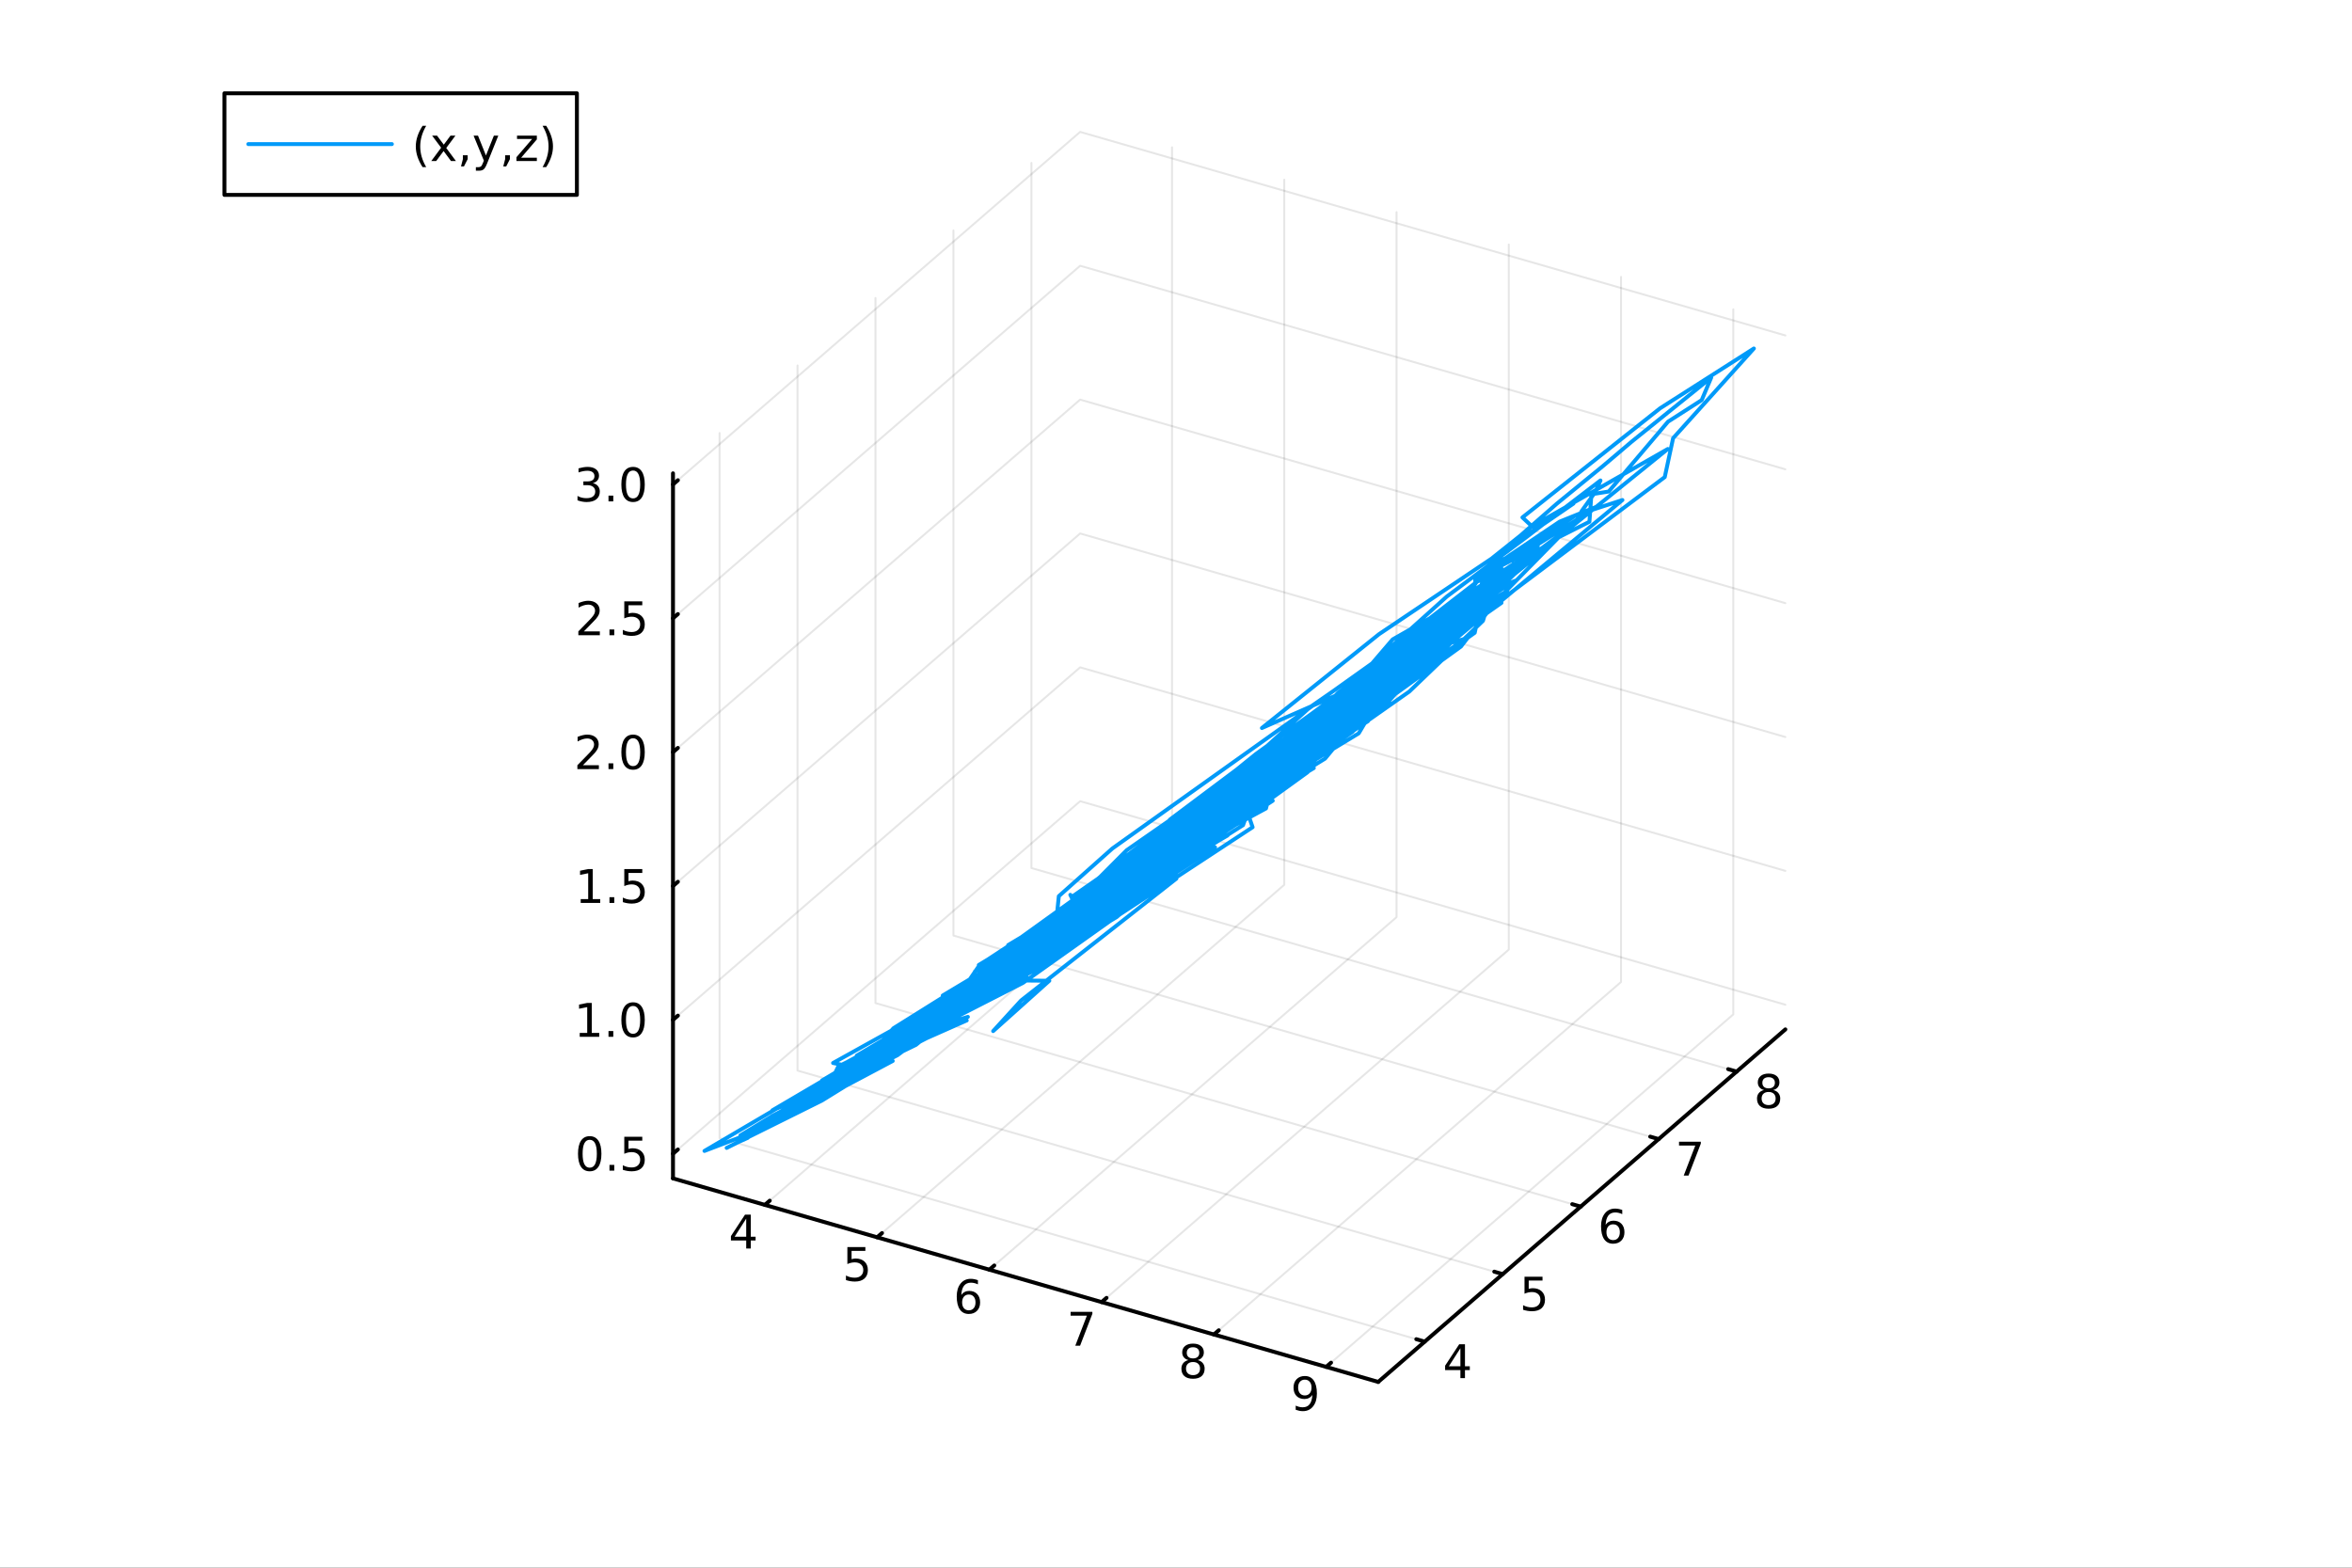 <?xml version="1.0" encoding="utf-8"?>
<svg xmlns="http://www.w3.org/2000/svg" xmlns:xlink="http://www.w3.org/1999/xlink" width="600" height="400" viewBox="0 0 2400 1600">
<rect x="0" y="0" width="2400" height="1600" fill="#333333" stroke="none"/>
<defs>
  <clipPath id="clip680">
    <rect x="0" y="0" width="2400" height="1600"/>
  </clipPath>
</defs>
<path clip-path="url(#clip680)" d="M0 1600 L2400 1600 L2400 0 L0 0  Z" fill="#ffffff" fill-rule="evenodd" fill-opacity="1"/>
<defs>
  <clipPath id="clip681">
    <rect x="480" y="0" width="1681" height="1600"/>
  </clipPath>
</defs>
<defs>
  <clipPath id="clip682">
    <rect x="155" y="47" width="2198" height="1440"/>
  </clipPath>
</defs>
<path clip-path="url(#clip682)" d="M-1137.61 2591.24 L-1137.61 2315.63 L-1005.34 2177.83 L-776.239 2257.39 L-776.239 2532.99 L-908.509 2670.8 L-1137.61 2591.24  Z" fill="#ffffff" fill-rule="evenodd" fill-opacity="1"/>
<polyline clip-path="url(#clip682)" style="stroke:#000000; stroke-linecap:round; stroke-linejoin:round; stroke-width:2; stroke-opacity:0.1; fill:none" points="780.475,1229.74 1195.94,869.943 1195.94,150.341 "/>
<polyline clip-path="url(#clip682)" style="stroke:#000000; stroke-linecap:round; stroke-linejoin:round; stroke-width:2; stroke-opacity:0.1; fill:none" points="895.024,1262.81 1310.49,903.011 1310.49,183.409 "/>
<polyline clip-path="url(#clip682)" style="stroke:#000000; stroke-linecap:round; stroke-linejoin:round; stroke-width:2; stroke-opacity:0.1; fill:none" points="1009.57,1295.88 1425.04,936.078 1425.04,216.476 "/>
<polyline clip-path="url(#clip682)" style="stroke:#000000; stroke-linecap:round; stroke-linejoin:round; stroke-width:2; stroke-opacity:0.1; fill:none" points="1124.12,1328.95 1539.58,969.145 1539.58,249.544 "/>
<polyline clip-path="url(#clip682)" style="stroke:#000000; stroke-linecap:round; stroke-linejoin:round; stroke-width:2; stroke-opacity:0.1; fill:none" points="1238.67,1362.01 1654.13,1002.21 1654.13,282.611 "/>
<polyline clip-path="url(#clip682)" style="stroke:#000000; stroke-linecap:round; stroke-linejoin:round; stroke-width:2; stroke-opacity:0.1; fill:none" points="1353.22,1395.08 1768.68,1035.28 1768.68,315.678 "/>
<polyline clip-path="url(#clip682)" style="stroke:#000000; stroke-linecap:round; stroke-linejoin:round; stroke-width:2; stroke-opacity:0.1; fill:none" points="1453.84,1369.27 734.234,1161.54 734.234,441.939 "/>
<polyline clip-path="url(#clip682)" style="stroke:#000000; stroke-linecap:round; stroke-linejoin:round; stroke-width:2; stroke-opacity:0.1; fill:none" points="1533.4,1300.37 813.795,1092.64 813.795,373.037 "/>
<polyline clip-path="url(#clip682)" style="stroke:#000000; stroke-linecap:round; stroke-linejoin:round; stroke-width:2; stroke-opacity:0.1; fill:none" points="1612.96,1231.47 893.355,1023.74 893.355,304.136 "/>
<polyline clip-path="url(#clip682)" style="stroke:#000000; stroke-linecap:round; stroke-linejoin:round; stroke-width:2; stroke-opacity:0.1; fill:none" points="1692.52,1162.57 972.916,954.836 972.916,235.234 "/>
<polyline clip-path="url(#clip682)" style="stroke:#000000; stroke-linecap:round; stroke-linejoin:round; stroke-width:2; stroke-opacity:0.1; fill:none" points="1772.08,1093.67 1052.48,885.934 1052.48,166.332 "/>
<polyline clip-path="url(#clip682)" style="stroke:#000000; stroke-linecap:round; stroke-linejoin:round; stroke-width:2; stroke-opacity:0.1; fill:none" points="686.728,1177.5 1102.19,817.699 1821.79,1025.43 "/>
<polyline clip-path="url(#clip682)" style="stroke:#000000; stroke-linecap:round; stroke-linejoin:round; stroke-width:2; stroke-opacity:0.1; fill:none" points="686.728,1040.89 1102.19,681.086 1821.79,888.817 "/>
<polyline clip-path="url(#clip682)" style="stroke:#000000; stroke-linecap:round; stroke-linejoin:round; stroke-width:2; stroke-opacity:0.1; fill:none" points="686.728,904.273 1102.19,544.472 1821.79,752.204 "/>
<polyline clip-path="url(#clip682)" style="stroke:#000000; stroke-linecap:round; stroke-linejoin:round; stroke-width:2; stroke-opacity:0.1; fill:none" points="686.728,767.66 1102.19,407.859 1821.79,615.59 "/>
<polyline clip-path="url(#clip682)" style="stroke:#000000; stroke-linecap:round; stroke-linejoin:round; stroke-width:2; stroke-opacity:0.1; fill:none" points="686.728,631.047 1102.19,271.246 1821.79,478.977 "/>
<polyline clip-path="url(#clip682)" style="stroke:#000000; stroke-linecap:round; stroke-linejoin:round; stroke-width:2; stroke-opacity:0.1; fill:none" points="686.728,494.433 1102.19,134.632 1821.79,342.363 "/>
<polyline clip-path="url(#clip680)" style="stroke:#000000; stroke-linecap:round; stroke-linejoin:round; stroke-width:4; stroke-opacity:1; fill:none" points="686.728,1202.68 1406.33,1410.41 "/>
<polyline clip-path="url(#clip680)" style="stroke:#000000; stroke-linecap:round; stroke-linejoin:round; stroke-width:4; stroke-opacity:1; fill:none" points="780.475,1229.74 785.46,1225.43 "/>
<polyline clip-path="url(#clip680)" style="stroke:#000000; stroke-linecap:round; stroke-linejoin:round; stroke-width:4; stroke-opacity:1; fill:none" points="895.024,1262.81 900.009,1258.49 "/>
<polyline clip-path="url(#clip680)" style="stroke:#000000; stroke-linecap:round; stroke-linejoin:round; stroke-width:4; stroke-opacity:1; fill:none" points="1009.57,1295.88 1014.56,1291.56 "/>
<polyline clip-path="url(#clip680)" style="stroke:#000000; stroke-linecap:round; stroke-linejoin:round; stroke-width:4; stroke-opacity:1; fill:none" points="1124.12,1328.95 1129.11,1324.63 "/>
<polyline clip-path="url(#clip680)" style="stroke:#000000; stroke-linecap:round; stroke-linejoin:round; stroke-width:4; stroke-opacity:1; fill:none" points="1238.67,1362.01 1243.66,1357.7 "/>
<polyline clip-path="url(#clip680)" style="stroke:#000000; stroke-linecap:round; stroke-linejoin:round; stroke-width:4; stroke-opacity:1; fill:none" points="1353.22,1395.08 1358.21,1390.76 "/>
<path clip-path="url(#clip680)" d="M761.443 1243.74 L749.638 1262.19 L761.443 1262.19 L761.443 1243.74 M760.216 1239.67 L766.096 1239.67 L766.096 1262.19 L771.027 1262.19 L771.027 1266.08 L766.096 1266.08 L766.096 1274.23 L761.443 1274.23 L761.443 1266.08 L745.842 1266.08 L745.842 1261.57 L760.216 1239.67 Z" fill="#000000" fill-rule="nonzero" fill-opacity="1" /><path clip-path="url(#clip680)" d="M864.673 1272.74 L883.029 1272.74 L883.029 1276.67 L868.955 1276.67 L868.955 1285.14 Q869.974 1284.8 870.992 1284.64 Q872.011 1284.45 873.029 1284.45 Q878.816 1284.45 882.196 1287.62 Q885.576 1290.79 885.576 1296.21 Q885.576 1301.79 882.103 1304.89 Q878.631 1307.97 872.312 1307.97 Q870.136 1307.97 867.867 1307.6 Q865.622 1307.23 863.215 1306.49 L863.215 1301.79 Q865.298 1302.92 867.52 1303.48 Q869.742 1304.03 872.219 1304.03 Q876.224 1304.03 878.562 1301.93 Q880.9 1299.82 880.9 1296.21 Q880.9 1292.6 878.562 1290.49 Q876.224 1288.39 872.219 1288.39 Q870.344 1288.39 868.469 1288.8 Q866.617 1289.22 864.673 1290.1 L864.673 1272.74 Z" fill="#000000" fill-rule="nonzero" fill-opacity="1" /><path clip-path="url(#clip680)" d="M988.597 1321.22 Q985.449 1321.22 983.597 1323.37 Q981.768 1325.53 981.768 1329.28 Q981.768 1333 983.597 1335.18 Q985.449 1337.33 988.597 1337.33 Q991.745 1337.33 993.574 1335.18 Q995.426 1333 995.426 1329.28 Q995.426 1325.53 993.574 1323.37 Q991.745 1321.22 988.597 1321.22 M997.879 1306.57 L997.879 1310.83 Q996.12 1309.99 994.314 1309.56 Q992.532 1309.12 990.773 1309.12 Q986.143 1309.12 983.689 1312.24 Q981.259 1315.37 980.912 1321.68 Q982.277 1319.67 984.338 1318.61 Q986.398 1317.52 988.875 1317.52 Q994.083 1317.52 997.092 1320.69 Q1000.12 1323.84 1000.12 1329.28 Q1000.12 1334.6 996.976 1337.82 Q993.828 1341.04 988.597 1341.04 Q982.602 1341.04 979.43 1336.45 Q976.259 1331.85 976.259 1323.12 Q976.259 1314.93 980.148 1310.06 Q984.037 1305.18 990.588 1305.18 Q992.347 1305.18 994.129 1305.53 Q995.935 1305.87 997.879 1306.57 Z" fill="#000000" fill-rule="nonzero" fill-opacity="1" /><path clip-path="url(#clip680)" d="M1092.45 1338.87 L1114.67 1338.87 L1114.67 1340.86 L1102.13 1373.43 L1097.24 1373.43 L1109.05 1342.81 L1092.45 1342.81 L1092.45 1338.87 Z" fill="#000000" fill-rule="nonzero" fill-opacity="1" /><path clip-path="url(#clip680)" d="M1217.37 1390.09 Q1214.04 1390.09 1212.12 1391.87 Q1210.22 1393.65 1210.22 1396.78 Q1210.22 1399.9 1212.12 1401.69 Q1214.04 1403.47 1217.37 1403.47 Q1220.7 1403.47 1222.63 1401.69 Q1224.55 1399.88 1224.55 1396.78 Q1224.55 1393.65 1222.63 1391.87 Q1220.73 1390.09 1217.37 1390.09 M1212.69 1388.1 Q1209.69 1387.36 1208 1385.3 Q1206.33 1383.24 1206.33 1380.27 Q1206.33 1376.13 1209.27 1373.72 Q1212.23 1371.31 1217.37 1371.31 Q1222.53 1371.31 1225.47 1373.72 Q1228.41 1376.13 1228.41 1380.27 Q1228.41 1383.24 1226.72 1385.3 Q1225.06 1387.36 1222.07 1388.1 Q1225.45 1388.88 1227.32 1391.18 Q1229.22 1393.47 1229.22 1396.78 Q1229.22 1401.8 1226.14 1404.49 Q1223.09 1407.17 1217.37 1407.17 Q1211.65 1407.17 1208.57 1404.49 Q1205.52 1401.8 1205.52 1396.78 Q1205.52 1393.47 1207.42 1391.18 Q1209.32 1388.88 1212.69 1388.1 M1210.98 1380.71 Q1210.98 1383.4 1212.65 1384.9 Q1214.34 1386.41 1217.37 1386.41 Q1220.38 1386.41 1222.07 1384.9 Q1223.78 1383.4 1223.78 1380.71 Q1223.78 1378.03 1222.07 1376.52 Q1220.38 1375.02 1217.37 1375.02 Q1214.34 1375.02 1212.65 1376.52 Q1210.98 1378.03 1210.98 1380.71 Z" fill="#000000" fill-rule="nonzero" fill-opacity="1" /><path clip-path="url(#clip680)" d="M1322.15 1438.85 L1322.15 1434.59 Q1323.91 1435.42 1325.72 1435.86 Q1327.52 1436.3 1329.26 1436.3 Q1333.89 1436.3 1336.32 1433.2 Q1338.77 1430.08 1339.12 1423.73 Q1337.78 1425.72 1335.72 1426.79 Q1333.66 1427.85 1331.16 1427.85 Q1325.97 1427.85 1322.94 1424.73 Q1319.93 1421.58 1319.93 1416.14 Q1319.93 1410.82 1323.08 1407.6 Q1326.23 1404.38 1331.46 1404.38 Q1337.45 1404.38 1340.6 1408.99 Q1343.77 1413.57 1343.77 1422.32 Q1343.77 1430.49 1339.88 1435.38 Q1336.02 1440.24 1329.47 1440.24 Q1327.71 1440.24 1325.9 1439.89 Q1324.1 1439.54 1322.15 1438.85 M1331.46 1424.2 Q1334.6 1424.2 1336.43 1422.04 Q1338.29 1419.89 1338.29 1416.14 Q1338.29 1412.41 1336.43 1410.26 Q1334.6 1408.09 1331.46 1408.09 Q1328.31 1408.09 1326.46 1410.26 Q1324.63 1412.41 1324.63 1416.14 Q1324.63 1419.89 1326.46 1422.04 Q1328.31 1424.2 1331.46 1424.2 Z" fill="#000000" fill-rule="nonzero" fill-opacity="1" /><polyline clip-path="url(#clip680)" style="stroke:#000000; stroke-linecap:round; stroke-linejoin:round; stroke-width:4; stroke-opacity:1; fill:none" points="1406.33,1410.41 1821.79,1050.61 "/>
<polyline clip-path="url(#clip680)" style="stroke:#000000; stroke-linecap:round; stroke-linejoin:round; stroke-width:4; stroke-opacity:1; fill:none" points="1453.84,1369.27 1445.2,1366.78 "/>
<polyline clip-path="url(#clip680)" style="stroke:#000000; stroke-linecap:round; stroke-linejoin:round; stroke-width:4; stroke-opacity:1; fill:none" points="1533.4,1300.37 1524.76,1297.88 "/>
<polyline clip-path="url(#clip680)" style="stroke:#000000; stroke-linecap:round; stroke-linejoin:round; stroke-width:4; stroke-opacity:1; fill:none" points="1612.96,1231.47 1604.32,1228.98 "/>
<polyline clip-path="url(#clip680)" style="stroke:#000000; stroke-linecap:round; stroke-linejoin:round; stroke-width:4; stroke-opacity:1; fill:none" points="1692.52,1162.57 1683.88,1160.07 "/>
<polyline clip-path="url(#clip680)" style="stroke:#000000; stroke-linecap:round; stroke-linejoin:round; stroke-width:4; stroke-opacity:1; fill:none" points="1772.08,1093.67 1763.44,1091.17 "/>
<path clip-path="url(#clip680)" d="M1490.21 1376.01 L1478.41 1394.46 L1490.21 1394.46 L1490.21 1376.01 M1488.99 1371.94 L1494.87 1371.94 L1494.87 1394.46 L1499.8 1394.46 L1499.8 1398.35 L1494.87 1398.35 L1494.87 1406.5 L1490.21 1406.5 L1490.21 1398.35 L1474.61 1398.35 L1474.61 1393.83 L1488.99 1371.94 Z" fill="#000000" fill-rule="nonzero" fill-opacity="1" /><path clip-path="url(#clip680)" d="M1555.63 1303.03 L1573.99 1303.03 L1573.99 1306.97 L1559.91 1306.97 L1559.91 1315.44 Q1560.93 1315.09 1561.95 1314.93 Q1562.97 1314.75 1563.99 1314.75 Q1569.78 1314.75 1573.16 1317.92 Q1576.53 1321.09 1576.53 1326.51 Q1576.53 1332.08 1573.06 1335.19 Q1569.59 1338.26 1563.27 1338.26 Q1561.1 1338.26 1558.83 1337.89 Q1556.58 1337.52 1554.17 1336.78 L1554.17 1332.08 Q1556.26 1333.22 1558.48 1333.77 Q1560.7 1334.33 1563.18 1334.33 Q1567.18 1334.33 1569.52 1332.22 Q1571.86 1330.12 1571.86 1326.51 Q1571.86 1322.89 1569.52 1320.79 Q1567.18 1318.68 1563.18 1318.68 Q1561.3 1318.68 1559.43 1319.1 Q1557.58 1319.52 1555.63 1320.39 L1555.63 1303.03 Z" fill="#000000" fill-rule="nonzero" fill-opacity="1" /><path clip-path="url(#clip680)" d="M1646.07 1249.55 Q1642.92 1249.55 1641.07 1251.7 Q1639.24 1253.85 1639.24 1257.6 Q1639.24 1261.33 1641.07 1263.51 Q1642.92 1265.66 1646.07 1265.66 Q1649.22 1265.66 1651.05 1263.51 Q1652.9 1261.33 1652.9 1257.6 Q1652.9 1253.85 1651.05 1251.7 Q1649.22 1249.55 1646.07 1249.55 M1655.36 1234.9 L1655.36 1239.16 Q1653.6 1238.32 1651.79 1237.88 Q1650.01 1237.44 1648.25 1237.44 Q1643.62 1237.44 1641.17 1240.57 Q1638.73 1243.69 1638.39 1250.01 Q1639.75 1248 1641.81 1246.93 Q1643.87 1245.84 1646.35 1245.84 Q1651.56 1245.84 1654.57 1249.02 Q1657.6 1252.16 1657.6 1257.6 Q1657.6 1262.93 1654.45 1266.15 Q1651.3 1269.36 1646.07 1269.36 Q1640.08 1269.36 1636.91 1264.78 Q1633.73 1260.17 1633.73 1251.45 Q1633.73 1243.25 1637.62 1238.39 Q1641.51 1233.51 1648.06 1233.51 Q1649.82 1233.51 1651.61 1233.85 Q1653.41 1234.2 1655.36 1234.9 Z" fill="#000000" fill-rule="nonzero" fill-opacity="1" /><path clip-path="url(#clip680)" d="M1713.3 1165.23 L1735.52 1165.23 L1735.52 1167.22 L1722.97 1199.79 L1718.09 1199.79 L1729.89 1169.17 L1713.3 1169.17 L1713.3 1165.23 Z" fill="#000000" fill-rule="nonzero" fill-opacity="1" /><path clip-path="url(#clip680)" d="M1804.71 1114.48 Q1801.37 1114.48 1799.45 1116.26 Q1797.56 1118.04 1797.56 1121.17 Q1797.56 1124.29 1799.45 1126.07 Q1801.37 1127.86 1804.71 1127.86 Q1808.04 1127.86 1809.96 1126.07 Q1811.88 1124.27 1811.88 1121.17 Q1811.88 1118.04 1809.96 1116.26 Q1808.06 1114.48 1804.71 1114.48 M1800.03 1112.49 Q1797.02 1111.75 1795.33 1109.68 Q1793.67 1107.62 1793.67 1104.66 Q1793.67 1100.52 1796.61 1098.11 Q1799.57 1095.7 1804.71 1095.7 Q1809.87 1095.7 1812.81 1098.11 Q1815.75 1100.52 1815.75 1104.66 Q1815.75 1107.62 1814.06 1109.68 Q1812.39 1111.75 1809.41 1112.49 Q1812.79 1113.27 1814.66 1115.56 Q1816.56 1117.86 1816.56 1121.17 Q1816.56 1126.19 1813.48 1128.87 Q1810.43 1131.56 1804.71 1131.56 Q1798.99 1131.56 1795.91 1128.87 Q1792.86 1126.19 1792.86 1121.17 Q1792.86 1117.86 1794.75 1115.56 Q1796.65 1113.27 1800.03 1112.49 M1798.32 1105.1 Q1798.32 1107.79 1799.99 1109.29 Q1801.68 1110.8 1804.71 1110.8 Q1807.72 1110.8 1809.41 1109.29 Q1811.12 1107.79 1811.12 1105.1 Q1811.12 1102.42 1809.41 1100.91 Q1807.72 1099.41 1804.71 1099.41 Q1801.68 1099.41 1799.99 1100.91 Q1798.32 1102.42 1798.32 1105.1 Z" fill="#000000" fill-rule="nonzero" fill-opacity="1" /><polyline clip-path="url(#clip680)" style="stroke:#000000; stroke-linecap:round; stroke-linejoin:round; stroke-width:4; stroke-opacity:1; fill:none" points="686.728,1202.68 686.728,483.08 "/>
<polyline clip-path="url(#clip680)" style="stroke:#000000; stroke-linecap:round; stroke-linejoin:round; stroke-width:4; stroke-opacity:1; fill:none" points="686.728,1177.5 691.714,1173.18 "/>
<polyline clip-path="url(#clip680)" style="stroke:#000000; stroke-linecap:round; stroke-linejoin:round; stroke-width:4; stroke-opacity:1; fill:none" points="686.728,1040.89 691.714,1036.57 "/>
<polyline clip-path="url(#clip680)" style="stroke:#000000; stroke-linecap:round; stroke-linejoin:round; stroke-width:4; stroke-opacity:1; fill:none" points="686.728,904.273 691.714,899.956 "/>
<polyline clip-path="url(#clip680)" style="stroke:#000000; stroke-linecap:round; stroke-linejoin:round; stroke-width:4; stroke-opacity:1; fill:none" points="686.728,767.66 691.714,763.342 "/>
<polyline clip-path="url(#clip680)" style="stroke:#000000; stroke-linecap:round; stroke-linejoin:round; stroke-width:4; stroke-opacity:1; fill:none" points="686.728,631.047 691.714,626.729 "/>
<polyline clip-path="url(#clip680)" style="stroke:#000000; stroke-linecap:round; stroke-linejoin:round; stroke-width:4; stroke-opacity:1; fill:none" points="686.728,494.433 691.714,490.116 "/>
<path clip-path="url(#clip680)" d="M601.748 1163.3 Q598.137 1163.3 596.308 1166.86 Q594.503 1170.41 594.503 1177.53 Q594.503 1184.64 596.308 1188.21 Q598.137 1191.75 601.748 1191.75 Q605.382 1191.75 607.188 1188.21 Q609.017 1184.64 609.017 1177.53 Q609.017 1170.41 607.188 1166.86 Q605.382 1163.3 601.748 1163.3 M601.748 1159.59 Q607.558 1159.59 610.614 1164.2 Q613.692 1168.78 613.692 1177.53 Q613.692 1186.26 610.614 1190.87 Q607.558 1195.45 601.748 1195.45 Q595.938 1195.45 592.859 1190.87 Q589.804 1186.26 589.804 1177.53 Q589.804 1168.78 592.859 1164.2 Q595.938 1159.59 601.748 1159.59 Z" fill="#000000" fill-rule="nonzero" fill-opacity="1" /><path clip-path="url(#clip680)" d="M621.91 1188.9 L626.794 1188.9 L626.794 1194.78 L621.91 1194.78 L621.91 1188.9 Z" fill="#000000" fill-rule="nonzero" fill-opacity="1" /><path clip-path="url(#clip680)" d="M637.026 1160.22 L655.382 1160.22 L655.382 1164.16 L641.308 1164.16 L641.308 1172.63 Q642.327 1172.28 643.345 1172.12 Q644.364 1171.93 645.382 1171.93 Q651.169 1171.93 654.549 1175.1 Q657.928 1178.28 657.928 1183.69 Q657.928 1189.27 654.456 1192.37 Q650.984 1195.45 644.664 1195.45 Q642.489 1195.45 640.22 1195.08 Q637.975 1194.71 635.567 1193.97 L635.567 1189.27 Q637.651 1190.4 639.873 1190.96 Q642.095 1191.52 644.572 1191.52 Q648.576 1191.52 650.914 1189.41 Q653.252 1187.3 653.252 1183.69 Q653.252 1180.08 650.914 1177.97 Q648.576 1175.87 644.572 1175.87 Q642.697 1175.87 640.822 1176.28 Q638.97 1176.7 637.026 1177.58 L637.026 1160.22 Z" fill="#000000" fill-rule="nonzero" fill-opacity="1" /><path clip-path="url(#clip680)" d="M591.563 1054.23 L599.202 1054.23 L599.202 1027.87 L590.892 1029.53 L590.892 1025.27 L599.155 1023.61 L603.831 1023.61 L603.831 1054.23 L611.47 1054.23 L611.47 1058.17 L591.563 1058.17 L591.563 1054.23 Z" fill="#000000" fill-rule="nonzero" fill-opacity="1" /><path clip-path="url(#clip680)" d="M620.915 1052.29 L625.799 1052.29 L625.799 1058.17 L620.915 1058.17 L620.915 1052.29 Z" fill="#000000" fill-rule="nonzero" fill-opacity="1" /><path clip-path="url(#clip680)" d="M645.984 1026.69 Q642.373 1026.69 640.544 1030.25 Q638.739 1033.79 638.739 1040.92 Q638.739 1048.03 640.544 1051.59 Q642.373 1055.13 645.984 1055.13 Q649.618 1055.13 651.424 1051.59 Q653.252 1048.03 653.252 1040.92 Q653.252 1033.79 651.424 1030.25 Q649.618 1026.69 645.984 1026.69 M645.984 1022.98 Q651.794 1022.98 654.85 1027.59 Q657.928 1032.17 657.928 1040.92 Q657.928 1049.65 654.85 1054.25 Q651.794 1058.84 645.984 1058.84 Q640.174 1058.84 637.095 1054.25 Q634.04 1049.65 634.04 1040.92 Q634.04 1032.17 637.095 1027.59 Q640.174 1022.98 645.984 1022.98 Z" fill="#000000" fill-rule="nonzero" fill-opacity="1" /><path clip-path="url(#clip680)" d="M592.558 917.618 L600.197 917.618 L600.197 891.253 L591.887 892.919 L591.887 888.66 L600.151 886.993 L604.827 886.993 L604.827 917.618 L612.466 917.618 L612.466 921.553 L592.558 921.553 L592.558 917.618 Z" fill="#000000" fill-rule="nonzero" fill-opacity="1" /><path clip-path="url(#clip680)" d="M621.91 915.674 L626.794 915.674 L626.794 921.553 L621.91 921.553 L621.91 915.674 Z" fill="#000000" fill-rule="nonzero" fill-opacity="1" /><path clip-path="url(#clip680)" d="M637.026 886.993 L655.382 886.993 L655.382 890.928 L641.308 890.928 L641.308 899.401 Q642.327 899.053 643.345 898.891 Q644.364 898.706 645.382 898.706 Q651.169 898.706 654.549 901.877 Q657.928 905.049 657.928 910.465 Q657.928 916.044 654.456 919.146 Q650.984 922.225 644.664 922.225 Q642.489 922.225 640.22 921.854 Q637.975 921.484 635.567 920.743 L635.567 916.044 Q637.651 917.178 639.873 917.734 Q642.095 918.289 644.572 918.289 Q648.576 918.289 650.914 916.183 Q653.252 914.076 653.252 910.465 Q653.252 906.854 650.914 904.748 Q648.576 902.641 644.572 902.641 Q642.697 902.641 640.822 903.058 Q638.97 903.475 637.026 904.354 L637.026 886.993 Z" fill="#000000" fill-rule="nonzero" fill-opacity="1" /><path clip-path="url(#clip680)" d="M594.78 781.005 L611.1 781.005 L611.1 784.94 L589.156 784.94 L589.156 781.005 Q591.818 778.25 596.401 773.621 Q601.007 768.968 602.188 767.625 Q604.433 765.102 605.313 763.366 Q606.216 761.607 606.216 759.917 Q606.216 757.162 604.271 755.426 Q602.35 753.69 599.248 753.69 Q597.049 753.69 594.595 754.454 Q592.165 755.218 589.387 756.769 L589.387 752.047 Q592.211 750.912 594.665 750.334 Q597.118 749.755 599.155 749.755 Q604.526 749.755 607.72 752.44 Q610.915 755.125 610.915 759.616 Q610.915 761.746 610.104 763.667 Q609.317 765.565 607.211 768.158 Q606.632 768.829 603.53 772.046 Q600.429 775.241 594.78 781.005 Z" fill="#000000" fill-rule="nonzero" fill-opacity="1" /><path clip-path="url(#clip680)" d="M620.915 779.06 L625.799 779.06 L625.799 784.94 L620.915 784.94 L620.915 779.06 Z" fill="#000000" fill-rule="nonzero" fill-opacity="1" /><path clip-path="url(#clip680)" d="M645.984 753.459 Q642.373 753.459 640.544 757.023 Q638.739 760.565 638.739 767.695 Q638.739 774.801 640.544 778.366 Q642.373 781.908 645.984 781.908 Q649.618 781.908 651.424 778.366 Q653.252 774.801 653.252 767.695 Q653.252 760.565 651.424 757.023 Q649.618 753.459 645.984 753.459 M645.984 749.755 Q651.794 749.755 654.85 754.361 Q657.928 758.945 657.928 767.695 Q657.928 776.421 654.85 781.028 Q651.794 785.611 645.984 785.611 Q640.174 785.611 637.095 781.028 Q634.04 776.421 634.04 767.695 Q634.04 758.945 637.095 754.361 Q640.174 749.755 645.984 749.755 Z" fill="#000000" fill-rule="nonzero" fill-opacity="1" /><path clip-path="url(#clip680)" d="M595.776 644.391 L612.095 644.391 L612.095 648.327 L590.151 648.327 L590.151 644.391 Q592.813 641.637 597.396 637.007 Q602.003 632.354 603.183 631.012 Q605.429 628.489 606.308 626.753 Q607.211 624.993 607.211 623.304 Q607.211 620.549 605.267 618.813 Q603.345 617.077 600.243 617.077 Q598.044 617.077 595.591 617.841 Q593.16 618.605 590.382 620.155 L590.382 615.433 Q593.206 614.299 595.66 613.72 Q598.114 613.142 600.151 613.142 Q605.521 613.142 608.716 615.827 Q611.91 618.512 611.91 623.003 Q611.91 625.132 611.1 627.054 Q610.313 628.952 608.206 631.544 Q607.628 632.216 604.526 635.433 Q601.424 638.628 595.776 644.391 Z" fill="#000000" fill-rule="nonzero" fill-opacity="1" /><path clip-path="url(#clip680)" d="M621.91 642.447 L626.794 642.447 L626.794 648.327 L621.91 648.327 L621.91 642.447 Z" fill="#000000" fill-rule="nonzero" fill-opacity="1" /><path clip-path="url(#clip680)" d="M637.026 613.767 L655.382 613.767 L655.382 617.702 L641.308 617.702 L641.308 626.174 Q642.327 625.827 643.345 625.665 Q644.364 625.479 645.382 625.479 Q651.169 625.479 654.549 628.651 Q657.928 631.822 657.928 637.239 Q657.928 642.817 654.456 645.919 Q650.984 648.998 644.664 648.998 Q642.489 648.998 640.22 648.628 Q637.975 648.257 635.567 647.516 L635.567 642.817 Q637.651 643.952 639.873 644.507 Q642.095 645.063 644.572 645.063 Q648.576 645.063 650.914 642.956 Q653.252 640.85 653.252 637.239 Q653.252 633.628 650.914 631.521 Q648.576 629.415 644.572 629.415 Q642.697 629.415 640.822 629.831 Q638.97 630.248 637.026 631.128 L637.026 613.767 Z" fill="#000000" fill-rule="nonzero" fill-opacity="1" /><path clip-path="url(#clip680)" d="M604.919 493.079 Q608.276 493.797 610.151 496.065 Q612.049 498.334 612.049 501.667 Q612.049 506.783 608.53 509.584 Q605.012 512.385 598.53 512.385 Q596.355 512.385 594.04 511.945 Q591.748 511.528 589.294 510.672 L589.294 506.158 Q591.239 507.292 593.554 507.871 Q595.868 508.449 598.392 508.449 Q602.79 508.449 605.081 506.713 Q607.396 504.977 607.396 501.667 Q607.396 498.611 605.243 496.899 Q603.114 495.162 599.294 495.162 L595.267 495.162 L595.267 491.32 L599.48 491.32 Q602.929 491.32 604.757 489.954 Q606.586 488.565 606.586 485.973 Q606.586 483.311 604.688 481.899 Q602.813 480.463 599.294 480.463 Q597.373 480.463 595.174 480.88 Q592.975 481.297 590.336 482.176 L590.336 478.01 Q592.998 477.269 595.313 476.899 Q597.651 476.528 599.711 476.528 Q605.035 476.528 608.137 478.959 Q611.239 481.366 611.239 485.487 Q611.239 488.357 609.595 490.348 Q607.952 492.315 604.919 493.079 Z" fill="#000000" fill-rule="nonzero" fill-opacity="1" /><path clip-path="url(#clip680)" d="M620.915 505.834 L625.799 505.834 L625.799 511.713 L620.915 511.713 L620.915 505.834 Z" fill="#000000" fill-rule="nonzero" fill-opacity="1" /><path clip-path="url(#clip680)" d="M645.984 480.232 Q642.373 480.232 640.544 483.797 Q638.739 487.338 638.739 494.468 Q638.739 501.574 640.544 505.139 Q642.373 508.681 645.984 508.681 Q649.618 508.681 651.424 505.139 Q653.252 501.574 653.252 494.468 Q653.252 487.338 651.424 483.797 Q649.618 480.232 645.984 480.232 M645.984 476.528 Q651.794 476.528 654.85 481.135 Q657.928 485.718 657.928 494.468 Q657.928 503.195 654.85 507.801 Q651.794 512.385 645.984 512.385 Q640.174 512.385 637.095 507.801 Q634.04 503.195 634.04 494.468 Q634.04 485.718 637.095 481.135 Q640.174 476.528 645.984 476.528 Z" fill="#000000" fill-rule="nonzero" fill-opacity="1" /><polyline clip-path="url(#clip682)" style="stroke:#009af9; stroke-linecap:round; stroke-linejoin:round; stroke-width:4; stroke-opacity:1; fill:none" points="1022.09,990.974 1026.56,989.061 1034.51,985.462 1023.55,990.663 1015.73,994.453 1006.78,998.804 998.824,1002.79 996.242,1004.33 1001.64,1002.18 1018.62,994.589 1005.48,1001 997.67,1005.07 1004.4,1002.47 1018.51,996.398 1010.57,1000.41 1025.56,993.704 1022.36,995.342 1017.29,997.976 1012.65,1000.7 992.273,1010.76 975.483,1019.72 982.399,1017.56 973.662,1023.12 973.288,1024.82 961.806,1031.15 980.628,1023.33 978.717,1024.36 1001.98,1013.82 1019.83,1001.54 1020.08,1000.29 959.832,1028.63 966.221,1027.85 927.652,1050.24 926.225,1052.93 872.015,1082.84 852.69,1096.13 900.363,1080.49 816.977,1119.78 876.431,1092.97 886.419,1088.12 964.23,1037.25 982.594,1028.66 979.202,1026.58 940.672,1043.64 937.795,1046.24 966.514,1038.71 1007.45,1015.54 992.544,1018.82 945.57,1036.28 929.172,1055.68 921.306,1061.6 985.39,1020.95 964.057,1029.17 1014.65,998.718 1021.05,998.042 1025.83,1002.7 1079.68,969.837 1098.36,947.035 1092.61,948.503 1131.06,922.676 1066.29,968.718 1108.16,941.052 1145.67,911.148 1095.92,924.959 1192.35,866.533 1028.26,979.029 955.696,1028.46 945.025,1049.6 981.738,1022.93 921.005,1056.16 907.919,1071.61 893.759,1082.23 882.358,1092.15 770.565,1152.86 763.012,1161.3 752.811,1165.89 741.492,1171.56 838.667,1123.27 902.424,1083.92 903.377,1076.61 862.173,1097.13 828.248,1118.99 820.79,1126.59 857.224,1105.84 829.816,1113.77 797.027,1134.22 764.034,1154.24 784.39,1145.71 812.614,1134.47 820.789,1124.9 775.869,1148.09 872.542,1097.8 894.502,1087.81 895.85,1080.33 1047.86,997.444 911.906,1064.28 844.384,1105.32 835.573,1115.13 859.158,1105.2 859.693,1105.74 858.859,1101.66 950.03,1054.03 992.332,1021 1018.12,1004.84 1066.62,973.772 1059.86,978.448 1066.22,973.975 1143.88,925.695 1265.01,829.891 1256.25,825.417 1372.4,748.092 1475.21,646.227 1455.59,646.428 1491.61,622.995 1436.4,657.114 1420.22,678.325 1403.32,694.995 1256.22,791.734 1204.99,838.107 1220.87,842.473 1225.35,850.79 1127.99,907.032 1109.96,923.562 1094.24,936.228 1113.19,925.202 1110.71,929.66 1093.27,938.104 1173.98,880.108 1153.27,889.54 1071.92,939.074 1018.38,981.446 968.238,1019.1 970.813,1023.91 928.595,1050.04 958.177,1042.74 874.878,1085.44 904.101,1062.43 964.194,1025.7 1109,945.717 1185.61,882.232 1258.18,836.608 1095.33,941.032 1105.76,934.601 1087.49,950.932 1234.86,845.903 1184.02,871.909 1214.14,854.321 1250.27,824.23 1227.66,839.35 1296.54,796.323 1289.69,794.273 1168.68,884.072 1211.79,861.498 1217.03,853.814 1241.5,834.58 1402.8,722.319 1416.93,707.034 1421.21,700.294 1392.87,713.99 1271.49,794.108 1255.66,821.726 1228.76,844.372 1222.92,845.421 1216.36,848.302 1142.93,879.04 1098.68,918.894 1114.62,919.506 1150.67,907.381 1165.61,889.225 1174.82,886.995 1298.03,803.308 1305.11,785.779 1255.01,813.083 1298.22,791.076 1114.74,913.427 1170.95,890.368 1127.69,919.611 1063.41,956.566 1164.12,905.259 1041.62,982.643 984.717,1014.42 980.978,1011.38 1108.48,951.44 1200.84,879.815 1257.07,833.648 1244.13,826.922 1159.16,879.183 1240.61,836.517 1289.3,804.348 1306.1,786.447 1396.85,717.59 1480.1,650.653 1515.01,611.716 1435.33,655.791 1294.77,768.681 1290.64,775.821 1319.39,765.856 1268.09,805.73 1299.49,790.747 1423.82,706.857 1333.59,746.725 1173.69,859.861 1157.37,881.145 1223.7,846.336 1292.79,805.647 1251.68,829.858 1207.26,848.764 1281.77,785.243 1221.7,837.109 1297.74,793.021 1196.18,857.188 1165.24,891.553 1213.32,863.79 1197.33,864.87 1199.07,861.872 1166.46,886.471 1173.35,881.459 1082.4,933.568 1073.96,944.196 1062.89,956.934 1106.41,938.95 1145.03,917.723 1101.15,937.586 1087.11,946.724 1039.43,972.075 993.884,1000.23 1012,992.923 1069.78,966.063 1116.49,931.001 1182.83,895.842 1245.56,843.028 1230.05,852.401 1213.46,851.345 1129.41,900.018 1199.67,869.029 1128.12,912.208 1213.67,862.756 1190.3,881.46 1115.46,932.049 1178.93,890.617 1109.82,938.372 1228.8,847.445 1205.33,856.969 1168.99,882.573 1192.31,873.646 1145.67,902.998 991.33,1012.89 1017.33,1001.68 955.229,1033.1 954.382,1036.01 914.491,1060.68 973.3,1033.96 1040.56,997.814 1077.1,962.424 1098.49,945.788 1098.85,948.001 1139.74,912.188 1102.14,930.438 1071.95,952.026 1162.8,901.327 1193.41,877.251 1155.3,890.418 1171.95,880.935 1207.68,854.91 1213.32,844.841 1132.25,909.103 1266.32,817.699 1318,764.108 1324.37,763.295 1285.1,794.371 1269.13,815.802 1238.5,815.728 1297.93,787.017 1253.75,825.604 1253.75,830.792 1256.19,813.324 1280.51,785.978 1192.29,859.359 1242.9,834.53 1276.82,796.759 1223.75,834.171 1330.82,751.289 1286.51,792.122 1225.71,834.232 1161.91,891.254 1150.14,893.512 1116.75,924.609 1165.96,894.831 1239.85,846.295 1312.6,795.514 1302.84,788.551 1391.17,720.754 1512.24,625.274 1496.18,615.462 1563.13,566.985 1607.48,533.847 1614.01,521.488 1627.81,502.238 1633.12,490.368 1558.65,547.394 1476.28,608.896 1400.98,676.68 1418.52,675.379 1502.76,625.718 1513.5,609.428 1496.4,624.131 1506.8,610.824 1403.57,692.222 1279.15,777.212 1273.44,794.122 1268.11,803.651 1277.62,804.293 1303.84,788.17 1250.3,822.945 1110.16,916.179 1046.2,961.194 1034.06,976.744 1166.43,912.733 1096.99,943.328 1013.21,991.9 1020.68,993.691 1028.77,991.69 1125.06,933.027 1268.4,842.163 1275.53,822.806 1330.13,778.772 1287.4,801.929 1286.11,786.443 1232.32,831.672 1285.55,794.783 1219.75,843.992 1289.55,801.146 1377.32,740.227 1359.8,738.906 1407.04,704.9 1342.93,752.872 1486.12,650.112 1449.96,680.503 1473.3,664.319 1406.18,703.18 1297.92,776.574 1245.33,815.08 1204.65,850.18 1295.14,797.171 1322.94,776.046 1221.68,845.184 1205.8,852.654 1118.8,909.449 1041.07,962.182 1008.05,992.068 1043.03,983.031 1066.38,971.561 1031.47,991.902 893.68,1075.19 976.936,1033.41 1057.98,977.79 1163.65,914.159 1239.86,864.79 1082.6,949.196 1070.47,951.802 1061.49,970.612 1157.27,907.815 1218.71,849.392 1257.19,818.501 1323.03,767.26 1339.02,739.547 1314.76,758.543 1257.96,797.3 1401.2,706.345 1281.23,786.632 1320,767.83 1208.38,842.759 1212.33,856.255 1105.34,920.647 1101.59,940.622 1094.77,944.128 1025.59,986.179 1046.63,981.707 1064.35,962.404 1154.62,912.472 1217.49,864.928 1265.87,821.152 1271.38,812.355 1274.81,801.358 1441.61,678.915 1477.22,634.316 1428.17,668.148 1377.96,710.769 1245.57,799.923 1340.59,753.492 1328.65,762.939 1339.42,768.344 1361.5,752.673 1264.86,818.999 1170.42,878.791 1192.41,860.887 1328.99,765.002 1402.16,712.922 1424.29,684.03 1582.49,555.881 1512.06,595.504 1532.1,580.089 1528.01,587.436 1465.69,626.01 1497.71,608.976 1365.36,707.076 1342.4,731.374 1278.71,783.338 1315.99,775.555 1178.58,867.923 1245.73,834.406 1270.6,821.513 1380.33,746.844 1352.21,758.829 1357.52,754.038 1371.78,745.245 1262.67,820.94 1213.35,858.587 1269.09,817.385 1266.42,815.528 1177.35,871.615 1119.25,899.63 1121.59,917.34 1141.8,913.064 1144.91,906.7 1088.67,937.92 1152.01,902.452 1122.55,942.006 1102.73,948.591 1043.07,973.48 1166.87,911.348 1278.36,821.609 1311.38,795.575 1324.57,774.374 1286.6,800.693 1348.93,757.458 1316.49,768.692 1272.49,806.071 1273.06,812.987 1293.94,788.093 1347.87,752.901 1281.6,807.084 1289.4,802.715 1291.73,800.244 1151.28,908.078 1241.39,850.934 1156.15,892.452 1213.66,851.509 1420.41,698.494 1402.11,709.419 1499.44,628.118 1466.66,643.572 1539.85,590.799 1450.15,647.019 1482.74,618.19 1278.14,763.978 1135.05,866.005 1080.43,914.637 1078.46,933.775 1145.38,905.752 1142.58,907.442 1176.81,889.937 1280.32,829.536 1309.07,792.828 1312.76,785.904 1361.24,748.591 1406.15,724.235 1441.84,680.601 1482.62,646.675 1431.94,667.928 1499.45,626.883 1473.16,640.913 1525.94,596.741 1467.87,627.961 1378.76,692.764 1446.09,661.326 1372.77,711.345 1232.39,810.889 1251.62,814.457 1237.85,831.554 1242.87,837.663 1348.93,768.628 1412.3,712.131 1427.7,689.006 1497.01,622.091 1441.59,653.598 1537.34,586.416 1421.07,652.602 1386.06,693.465 1295.99,766.954 1279.15,788.814 1184.61,853.309 1174.26,872.195 1147.28,897.053 1113.76,926.228 1059.27,956.906 1063.43,960.962 1092.22,940.542 1168.58,898.663 1074.41,954.384 1112.82,930.34 1082.75,945.635 1156.3,895.567 1234.92,841.229 1133.82,910.322 1217.12,862.397 1126.84,935.868 1200.39,896.721 1041.94,1021.09 1013.43,1052.34 1070.74,1000.97 1044.16,1000.71 1024.08,1002.42 974.047,1026.6 1035.09,993.903 1092.24,953.898 1071.46,959.638 1139.38,913.313 1247.75,837.946 1225.89,836.751 1139.71,898.13 1141.64,900.375 1209.46,856.762 1110.16,921.74 983.456,1012.03 934.837,1044.74 978.145,1023.15 936.167,1055.59 970.846,1039.5 972.197,1036.11 1010.55,1015.82 1054.58,985.239 1011.77,998.861 1088.62,962.481 1128.62,921.777 1153.79,904.389 1140.44,907.893 1152.02,893.592 1075.01,940.636 1109.41,923.964 1152.12,908.461 1198.86,874.375 1145,906.065 1141.41,888.716 1095.5,930.143 1101.47,930.752 1103.66,935.934 1117.66,932.389 1031.98,983.409 1050.13,982.369 1019.67,997.38 934.654,1066.39 865.389,1100.1 862.566,1099.82 877.779,1090.95 981.569,1027.26 920.097,1064.12 973.239,1034.35 1022.64,993.616 920.146,1050.46 873.295,1082.92 915.86,1065.19 864.446,1093.37 811.144,1125.56 814.917,1129.55 793.934,1144.96 824.326,1127.68 814.986,1132.22 892.364,1089.91 880.912,1091.46 920.199,1070.99 930.478,1054.41 979.311,1030.89 1013.26,1005.4 964.27,1031.93 987.346,1020.49 1003.81,1000.44 1029.29,986.224 1017.99,998.751 980.766,1022.5 984.817,1018.83 933.799,1054.02 930.358,1055.65 838.198,1108.68 855.204,1106.18 954.345,1051.99 1029.81,999.727 985.229,1015.98 1005.83,1003.57 926.462,1053.01 910.937,1060.16 890.02,1071.2 1007.07,1002.24 992.54,1020.72 1035.28,996.674 1073.42,956.629 1004.96,999.537 1012.57,991.337 1018.95,992.438 988.52,1017.49 865.403,1083.38 969.971,1031.29 1016.44,990.731 1007.01,999.97 1135.44,925.449 1110.67,924.525 1063.38,951.357 1132.4,907.355 1241.13,822.894 1256.96,809.191 1234.47,820.735 1308.88,778.807 1214.94,852.01 1155.91,891.688 1196.8,877.132 1098.2,940.961 1175.43,892.548 1310.88,781.122 1255.39,818.245 1246.66,817.346 1284.79,805.267 1370.53,732.035 1236.71,817.506 1263.53,812.453 1155.18,889.642 1239.4,843.94 1271.82,815.625 1234.1,830.625 1229.94,842.338 1228.53,839.321 1290.11,787.2 1324.38,766.371 1316.65,772.923 1182.6,854.233 1152.65,885.308 1139.96,902.938 1142.1,902.803 1111.98,926.68 1198.49,873.089 1198.53,865.933 1143.06,900.7 1190.43,874.099 1082.8,937.77 1061.71,953.963 1108.65,925.763 1155.82,890.416 1072.27,953.225 1073.03,960.799 1120.71,932.79 1033.16,977.708 997.815,1009.66 976.234,1011.01 994.589,1008.28 1033.04,995.257 1014.62,990.223 1015.14,986.111 1090.04,932.714 1173.38,883.538 1070.36,943.862 1042.04,963.714 1016.95,979.655 1092.47,936.723 1025.49,993.825 981.944,1016.54 965.865,1032.51 953.88,1040.92 1056.51,968.763 1064.84,956.056 1012.76,988.592 990.849,1010.59 1024.19,997.583 1148.06,916.96 1076.86,945.92 1180.91,893.372 1154.03,909.073 1108.57,930.523 1028.32,987.349 1135.71,929.468 1077.72,955.497 1057.59,968.354 1231.12,849.081 1236.86,838.72 1220.6,852.876 1206.54,858.25 1210.85,854.165 1140.38,907.031 1291.83,825.096 1297.51,802.822 1307.6,794.44 1399.5,727.011 1365.88,741.689 1298.65,777.048 1325.54,770.528 1381,731.192 1488.58,647.767 1500.26,613.338 1486.21,611.457 1466.56,632 1452.53,643.846 1284.66,768.381 1193.66,836.589 1219.54,837.105 1197.41,861.139 1129.58,907.188 1053.81,960.701 1079.87,949.605 1077.02,955.155 1090.39,952.7 1007.07,1001.07 1027.68,987.388 1021.12,996.208 1143.37,929.665 1176.96,894.484 1200.02,876.21 1248.82,832.929 1281.56,806.406 1173,870.519 1111.08,918.734 1178.52,886.47 1220.01,857.152 1244.6,842.645 1084.3,936.026 1082.13,948.631 1077.1,953.639 1110.4,934.072 1097.98,937.46 1061.05,961.524 1050.97,977.701 1044.71,977.171 1134.45,923.684 1112.74,938.559 1157.64,899.566 1249.57,843.049 1188.3,871.384 1196.9,863.256 1161.82,900.904 1152.1,904.215 1162.44,897.291 1209.35,872.691 1221.71,862.812 1304.96,798.966 1263.16,802.683 1293.49,795.171 1295.76,782.909 1380.22,719.662 1402.2,712.024 1394.55,714.774 1314.31,779.446 1373.14,731.645 1229.23,834.89 1166.63,874.024 1087.68,930.606 1125.21,917.361 1257.09,844.376 1244.9,841.408 1438,705.856 1513.24,633.605 1522.1,604.485 1406.02,674.885 1479.05,632.705 1459.12,637.514 1488.68,635.771 1401.59,694.937 1399.67,699.542 1320.62,752.393 1200.13,842.11 1280.23,803.075 1253.95,803.138 1209.2,836.756 1151.03,884.451 1137.5,904.474 1116.23,923.245 1112.35,921.313 1125.54,922.3 1113.24,929.259 1145.29,909.078 991.103,1004.76 990.508,1010.52 984.834,1018.71 977.6,1025.55 977.802,1025.76 1003.36,1005.24 940.288,1042.88 924.213,1053.35 965.268,1035.01 927.113,1055.97 947.95,1042.55 994.082,1017.74 997.497,1010.15 1037.76,971.232 1168.69,895.826 1197.65,858.023 1177.61,880.038 1179.83,872.453 1141.17,895.712 1121.1,901.52 1118.02,914.826 1165.39,895.115 1155.9,887.975 1133.61,907.171 1136.07,914.686 1118.43,928.355 1011.54,997.446 1030.12,986.824 1046.66,984.845 1001.11,1008.45 961.469,1032.92 1090.58,951.239 1197.74,871.464 1138.78,906.768 1204.59,858.936 1090.63,930.462 1097.02,942.312 1221.86,867.415 1212,860.349 1112.7,920.408 1268.08,829.026 1196.7,868.548 1232.92,836.219 1277.27,801.971 1292.37,783.546 1348.14,734.615 1303.11,759.463 1304.95,773.022 1331.57,754.767 1299.88,778.883 1250.92,811.117 1108.02,915.31 1150.4,905.438 1154.2,906.993 1203.4,878.416 1293.72,810.896 1380.97,739.471 1303.6,777.627 1334,760.334 1437.45,682.652 1455.75,663.905 1434.06,679.82 1472.32,656.883 1698.73,486.922 1707.25,447.223 1789.67,355.68 1694.01,416.678 1553.5,528.086 1562.85,536.794 1568.16,539.599 1605.58,513.967 1407.15,647.276 1287.67,743.02 1403.32,692.149 1376.44,716.894 1378.01,721.23 1409.25,705.104 1370.87,730.263 1355.52,736.017 1346.36,746.952 1305.79,776.702 1209.79,842.149 1182.7,861.527 1131.57,901.16 1186.44,879.948 1137.38,908.638 1143.27,910.665 1175.76,892.71 1149.91,900.233 1179.31,889.097 1166.67,894.768 1145.44,909.07 1163.11,893.684 1131.46,911.309 1101.26,936.555 1086.29,953.334 1073.38,959.929 1049.96,985.237 983.142,1021.01 980.352,1008.96 1037.23,983.438 1066.3,969.371 1083.97,943.949 959.845,1022.52 1127.95,926.704 1086.71,952.384 1032.22,971.256 1101.01,930.529 1193.29,876.2 1238.45,831.84 1470.24,671.511 1354.68,725.234 1290.3,770.594 1182.44,852.014 1234.02,830.678 1232.48,833.421 1307.86,785.789 1284.26,793.009 1479.31,640.513 1374.77,707.568 1506.68,623.717 1552.94,578.523 1531.03,597.824 1528.19,585.156 1472.91,627.76 1463.14,641.685 1386.92,698.49 1432.67,679.31 1414.68,685.972 1366.16,735.713 1327.3,754.462 1340.49,747.923 1342.3,748.398 1466.43,671.109 1521.89,612.246 1372.06,708.009 1314.08,750.481 1293.26,774.996 1242.55,820.471 1290.98,797.059 1314.69,773.179 1200.61,854.991 1219.48,847.252 1236.4,833.481 1192.24,870.697 1203.19,866.641 1171.5,883.191 1204.49,866.184 1185.98,872.857 1246.68,831.957 1241.7,835.767 1205.22,858.465 1218.24,859.323 1176.33,890.188 1325.67,788.245 1336.76,762.031 1450.37,679.451 1338.35,738.212 1308.38,780.589 1383.16,724.395 1297.87,779.556 1264.9,812.917 1268.68,812.165 1281.75,810.052 1262.42,827.264 1311.81,793.556 1297.32,806.873 1165.07,901.82 1195.96,871.128 1106.01,917.137 1186.38,870.676 1077.44,952.685 1044.53,980.768 1123.52,923.058 1167.62,893.619 1152.3,900.419 1058.28,971.132 1095.82,950.092 1116.45,923.219 1188.97,877.479 1193.97,874.208 1236.34,838.089 1395.86,736.067 1411.67,692.483 1397.42,694.186 1401.78,693.174 1420.88,685.461 1407.19,694.243 1340.86,737.721 1321.61,756.692 1308.3,764.827 1209.25,834.542 1279.81,791.164 1336.32,754.967 1404.33,704.782 1278.97,786.322 1269.24,800.523 1308.55,764.537 1275.05,802.726 1194.33,848.171 1160.81,870.625 1207.71,861.876 1226.65,842.874 1236.26,840.96 1238.33,838.323 1197.87,864.579 1279.93,811.723 1297.37,809.051 1308.73,790.382 1254.6,827.584 1259.85,804.223 1183.96,853.345 1234.25,832.435 1381.94,726.887 1356.77,739.84 1469.32,639.21 1439.92,661.266 1399.62,698.868 1398.75,695.732 1251.31,808.392 1296.2,783.499 1249.24,818.068 1206.47,850.236 1144.05,893.077 1175.15,881.529 1212.23,863.534 1064.92,956.348 1126.67,923.766 1144.16,916.768 1146.6,906.054 1083.46,942.998 1141.98,914.241 1242.24,851.803 1269.34,819.604 1315.59,779.94 1285.51,793.144 1278.06,802.696 1242.83,824.555 1270.99,810.368 1270.73,812.281 1318.99,776.463 1318.48,751.801 1224.84,834.478 1235.48,838.353 1354.87,759.287 1377.21,707.97 1329.21,748.572 1249.25,806.614 1177.48,861.885 1196.52,857.705 1241.08,839.001 1327.67,777.501 1283.69,814.22 1245.59,832.809 1299.06,803.35 1184.25,898.54 1146.54,908.386 1181.34,880.195 1091.45,930.976 1102.76,921.257 994.88,991.392 1084.88,949.975 1023.1,993.56 1002.29,1014.69 1027.1,995.527 985.805,1016.91 1132.34,920.189 1022.31,990.472 987.768,1013.88 971.165,1021.6 1002.94,1006.74 1089.37,946.645 1163.19,904.251 1191.03,867.967 1273.43,812.326 1368.42,755.423 1251.24,821.587 1144.74,905.08 1233.12,840.758 1387.9,730.074 1348.3,733.908 1371.19,720.35 1211.37,844.876 1299.12,794.863 1365.27,745.048 1296.16,784.413 1309.15,776.14 1145.25,887.51 1148.28,897.354 1167.93,882.433 1109.83,926.036 1110.84,933.225 1136.29,921.018 1146.01,911.491 1235.26,858.647 1231.54,842.779 1214.41,852.373 1282.17,808.443 1357.32,756.639 1304.87,774.713 1331.71,751.222 1287.37,781.106 1296.38,774.101 1301.07,777.77 1257.85,809.255 1210.08,846.997 1190.19,865.873 1203.38,864.52 1198.41,863.085 1151.92,913.917 1149.29,908.737 1141.73,911.967 1193.94,878.684 1247.31,842.604 1297.03,807.545 1218.59,850.75 1220.3,851.708 1221.87,843.72 1213.76,853.922 1197.9,869.639 1226.43,846.463 1183.12,874.985 1093.07,943.733 1047.21,976.821 1055.41,978.091 1073.91,958.606 1135.63,901.246 1114.8,916.854 1074.86,943.959 1158.24,898.874 1223.56,861.372 1243.81,827.961 1101.17,918.278 1262.98,826.696 1341.76,750.737 1332.26,753.248 1254.13,808.67 1193.53,856.016 1296.39,805.081 1438.7,691.232 1408.65,700.78 1477.97,649.568 1492.86,631.598 1446.33,655.964 1460.13,642.397 1481.54,636.555 1463.55,643.15 1387.27,706.056 1253.2,798.004 1358.68,739.685 1453.61,682.471 1354.61,732.188 1318.48,748.669 1290.13,781.947 1227.7,825.522 1150.71,880.925 1071.73,940.654 1041.85,962.49 1108.9,940.739 1130.27,926.84 1096.2,939.982 1054.05,967.606 938.334,1039.04 908.834,1055.43 1045.53,986.817 1029.9,994.081 961.839,1032.15 1041.13,989.593 1143.33,919.189 1125.19,926.332 1252.59,852.7 1195.26,868.824 1189.65,856.928 1221.03,852.184 1398.21,719.669 1370.08,724.089 1302.09,772.304 1424.28,694.429 1469.66,651.886 1364.63,725.56 1333.99,740.781 1355.13,727.52 1501.08,621.076 1425.13,670.649 1376.07,708.778 1448.64,662.201 1488.73,639.048 1456.97,643.138 1460.72,635.94 1337.07,721.519 1260.19,790.899 1149.66,867.769 1109.7,907.915 1033.69,962.638 1070.1,954.251 1028.08,980.177 980.282,1012.23 901.952,1058.14 910.465,1065.85 842.059,1104.06 886.08,1089.35 919.809,1073.33 922.758,1069.68 844.491,1106.13 850.779,1102.4 846.763,1107.44 811.133,1125.63 904.711,1082.62 1005.89,1017.81 1050.54,979.602 1073.98,964.34 1017.61,994.733 1019.57,997.821 1015.15,991.848 913.61,1052.59 1013.09,999.765 1096.8,945.797 1107.76,929.903 1067.86,954.145 1051.84,977.209 1047.19,975.826 1085.28,954.842 1040.93,971.846 1095.93,951.897 1163.2,906.276 1145.23,909.831 1198.93,874.382 1218.91,862.819 1235.83,847.992 1040.28,997.004 1055.2,990.37 1093.87,947.573 1082.09,940.871 1085.28,940.583 1003.25,1008.84 1039.71,987.986 1024.04,1005.4 1139.42,935.965 1240.31,849.923 1237.43,843.174 1292.03,803.006 1275.49,813.277 1384.83,731.096 1274.32,793.631 1196.53,848.525 1237.79,827.937 1258.55,827.154 1252.92,824.943 1239.63,829.072 1274.53,813.76 1323.83,777.581 1380.92,733.709 1298.3,775.761 1284.49,788.637 1314.49,758.301 1357.33,734.567 1251.36,826.366 1259.86,822.251 1295.07,791.877 1209.53,862.246 1257.02,832.5 1351.02,765.904 1340.02,760.499 1355.53,729.944 1298.36,769.914 1224.15,828.543 1241.53,827.323 1139.11,895.258 1149.54,899.309 1190.43,876.919 1221.22,847.861 1204.08,858.832 1175.08,876.78 1128.95,907.22 1186,882.674 1155.9,903.988 1164.8,897.713 1165.59,882.511 1164.58,888.288 1176.74,881.355 1180.28,890.595 1228.68,858.265 1144.3,901.428 1146.25,904.633 1173.75,882.146 1114.08,927.011 1074.78,947.025 1096.84,927.598 1131.2,929.588 1196.41,871.04 1168.1,881.086 1270.64,806.068 1204.38,850.321 1210.18,868.145 1175.95,888.142 1177.61,886.482 1328.17,775.355 1273.41,803.237 1286.41,795.451 1171.91,872.029 1184.02,870.101 1153.51,893.224 1164.25,893.688 1233.23,850.938 1226.32,843.588 1299.71,797.015 1273.47,812.766 1171.24,892.946 1220.69,870.255 1334.16,788.25 1355.3,754.307 1445.46,688.337 1497.07,636.591 1462.44,648.217 1501.87,616.879 1486.08,623.588 1330.89,737.592 1289.99,772.939 1237.52,821.1 1260.37,816.095 1297.99,797.8 1320.96,777.283 1278.48,800.188 1304.9,788.358 1296.84,787.836 1195.45,857.712 1196.65,865.439 1201.97,857.954 1125.62,906.866 1120.31,921.728 1165.7,901.62 1304.33,807.429 1337.29,770.735 1270.73,805.329 1154.72,882.231 1166.66,879.922 1184.11,874.765 1198.35,865.775 1221.91,862.405 1189.19,879.543 1093.94,929.223 1130.93,917.135 1129.98,916.861 1114.01,924.261 1134.69,919.685 1286.15,825.134 1271.89,818.76 1320.29,784.243 1360.06,752.747 1313.16,768.075 1237.03,815.61 1287.56,793.749 1232.77,822.994 1213.91,841.86 1187.33,854.578 1193.49,866.616 1169.62,881.303 1132.36,910.123 1170.9,894.494 1109.76,924.349 1133.09,917.928 1213.83,870.303 1144.37,906.665 1124.19,924.284 1097.92,942.007 1101.87,935.743 984.235,1014.32 1110.04,948.185 1166,917.683 1233.1,861.754 1305.47,789.239 1302.09,784.329 1267.04,804.113 1164.22,881.069 1206.48,864.092 1340.63,783.913 1318.39,781.802 1297.59,790.541 1341.93,761.958 1494.64,651.949 1437.2,669.086 1474.39,647.038 1355.51,722.354 1353.29,729.903 1364.33,729.755 1272.51,787.018 1272.37,797.246 1182.33,863.134 1211.75,855.298 1263.83,823.359 1324.14,784.487 1303.5,791.299 1322.03,762.949 1532.13,615.275 1450.6,650.958 1409.53,677.358 1391.21,695.185 1451.29,660.393 1452.2,664.53 1509.63,626.922 1402.34,688.899 1363.57,732.3 1370.68,729.236 1295.54,780.215 1257.05,813.13 1385.19,742.858 1342.74,750.001 1350.97,739.779 1329.96,753.171 1313.53,762.827 1362.38,737.484 1195.68,844.275 1094.98,914.492 1220.34,856.663 1153.85,891.595 1098.63,929.222 1142.01,911.387 1239.41,854.716 1243.56,848.232 1274.3,815.549 1393.61,733.507 1412.65,717.947 1402.44,710.263 1405.83,704.607 1367.45,716.344 1306.35,770.606 1278.48,804.654 1206.78,856.111 1154.89,883.912 1091.32,935.267 1015.61,985.659 1091.55,955.204 1085.83,958.082 1065.3,969.663 1186.56,892.092 1140.08,910.137 1156.68,900.465 1118.78,924.912 1177.61,879.214 1149.99,895.708 1089.95,941.158 1106.8,929.68 1128.24,914.617 1167.08,886.244 1164.74,887.156 1126.28,913.856 1175.47,881.011 1328.33,777.264 1490.76,659.883 1526.06,614.103 1602.23,536.454 1620.16,524.299 1506.88,590.504 1569.17,557.814 1457.09,642.18 1407.57,676.517 1341.16,735.754 1330.64,752.12 1283.96,786.008 1285.53,795.827 1241.94,826.659 1245.44,835.497 1182.76,867.64 1097.26,926.451 1137.04,913.338 1138.64,909.292 1119.34,919.81 1174.53,885.101 1107.54,931.161 1269.92,829.951 1334.51,780.527 1277.98,813.074 1204.05,843.094 1253.17,812.356 1296.03,773.906 1227.63,822.564 1279.67,803.773 1428.83,687.477 1202.23,837.883 1156.74,881.448 1218.58,846.501 1257.96,825.818 1167.18,892.069 1107.49,931.8 1146.39,911.977 1183.74,877.728 1130.51,905.003 1138.65,906.919 1086.19,936.723 1021.25,977.817 1044.59,974.376 1036.18,982.981 1020.36,996.61 991.059,1014.74 1111.37,939.324 1036.37,979.835 1045.52,974.5 1110.85,940.697 1168.51,897.513 1265.46,826.458 1321.34,776.292 1255.44,805.057 1192.64,863.022 1184.69,876.742 1145.66,902.665 1147.03,907.944 1223.01,857.349 1287.05,814.715 1259.04,835.841 1309.61,782.33 1234.3,824.613 1301.66,791.043 1314.1,768.486 1243.63,813.436 1267.58,817.522 1286.67,798.804 1257.31,822.678 1292.26,797.691 1370.72,744.814 1376.11,713.197 1403.72,699.62 1327.18,759.573 1314.35,766.175 1371.82,730.75 1261.19,803.897 1264.14,812.775 1097.06,929.88 1088.86,941.165 1098.88,938.109 1046.04,968.314 1125.22,919.987 1072.28,946.442 1249.46,836.236 1308.56,782.724 1359.45,742.389 1443.52,662.315 1428.87,658.618 1450.11,640.474 1334.81,735.105 1283.61,779.419 1231.13,821.381 1216.9,849.149 1247.38,834.308 1188.03,868.022 1208.76,862.136 1139.24,905.031 1042.94,967.33 911.674,1049.45 894.835,1068.58 871.748,1086.94 844.854,1108.17 889.738,1086.52 912.059,1077.06 898.134,1081.59 939.505,1052.37 923.469,1058.72 845.238,1103.09 879.819,1085.91 823.23,1122.65 895.018,1089.36 843.274,1110.52 830.432,1116.19 860.189,1103.27 955.458,1053.56 980.887,1029.58 983.728,1020.48 1021.31,1000.46 1163.45,908.384 1128.91,918.052 1229.1,842.839 1140.25,898.316 1118,924.504 1192.06,876.051 1253.12,829.846 1339.04,762.272 1246.51,814.977 1159.77,873.684 1188.31,861.66 1203.94,854.088 1139.78,896.256 1201.88,864.19 1255.71,827.366 1230.53,838.944 1153.5,882.771 1173.38,876.74 1222.09,849.232 1279.93,807.331 1206.55,855.76 1229.5,845.604 1251.84,823.114 1127.03,899.88 1178.51,880.274 1271.1,826.011 1225.35,852.59 1311.69,789.128 1185.86,858.15 1200.57,861.725 1217.51,849.572 1093,923.469 1204.51,870.981 1214.77,860.207 1148.61,900.842 1061.44,956.706 1184.52,889.288 1220.38,863.596 1278.35,822.127 1303.34,789.131 1377.56,739.269 1366.19,739.511 1365.6,749.299 1432.22,677.964 1441.23,679.526 1364.46,716.71 1370.39,721.81 1381.88,723.351 1388.58,714.668 1397.22,700.754 1336.06,740.808 1326.1,742.592 1301.07,771.644 1379.14,720.679 1280.07,775.068 1261.08,804.477 1185.98,856.835 1096.07,928.01 1106.66,932.654 983.538,1004.43 973.633,1020.78 936.043,1045.28 838.851,1102.72 907.176,1075.23 958.429,1046.81 1043.78,1003.18 1136.51,937.313 1278.17,844.28 1272.59,827.957 1332.95,780.308 1290.99,791.604 1327.87,767.944 1308.6,780.336 1241.76,822.629 1153.98,887.045 1098.3,924.529 998.773,984.867 1041.81,973.526 1105.66,936.538 1196.99,879.048 1261.39,835.707 1236.68,829.708 1168.44,873.159 1227.4,846.888 1250.88,826.673 1309.72,785.08 1291.45,782.848 1369.12,738.158 1381.44,701.329 1364.09,716.739 1426.97,679.975 1422.59,700.879 1436.12,693.911 1314.02,770.33 1273.41,795.292 1281.33,793.155 1419.46,696.957 1502.71,623.036 1458.02,646.624 1417.14,688.491 1356.97,724.363 1306.5,773.237 1260.43,806.207 1346.24,743.633 1465.6,647.783 1357.73,718.35 1307.35,762.414 1292.6,785.932 1349.63,756.722 1258.71,819.343 1194.22,864.205 1271.25,819.752 1258.42,821.31 1305.67,796.573 1330.01,748.785 1263.94,790.788 1172.09,867.895 1200.35,855.563 1181.59,865.592 999.72,984.692 988.543,1001.03 1007.69,998.473 1070.91,969.343 1076.23,959.894 1048.15,975.17 1086.24,953.314 1105.38,941.527 1213.38,872.804 1171.54,890.858 1202.14,876.328 1223.59,858.398 1233.2,844.352 1273.3,821.606 1182.5,870.018 1132.24,896.275 1112.7,919.955 1157.32,896.173 1189.29,883.858 1147.31,908.191 1132.36,913.131 1164.9,896.831 1179.19,883.518 1168,895.325 1223.63,854.794 1206.09,859.406 1209.57,861.716 1012.25,995.101 945.097,1035.39 946.388,1040.14 919.182,1060.07 987.359,1031.87 932.581,1052.8 931.826,1054.97 1007.17,1014.54 1072.28,971.715 1009.29,1003.72 941.846,1044.23 919.86,1056.44 999.802,1013.27 1021.12,997.017 1108.93,952.33 1184.57,897.301 1227.39,865.581 1251.37,840.279 1256.4,827.969 1238.72,830.771 1217.88,837.571 1242.71,830.466 1285.6,808.705 1291.82,821.112 1279.32,811.57 1334.18,757.401 1210.84,842.539 1271.24,808.444 1139.38,905.665 1233.67,846.404 1353.39,764.976 1255.38,832.188 1187.29,873.718 1122.39,909.528 1096.82,932.998 1002.04,997.295 953.021,1029.57 986.72,1013.79 918.999,1058.01 809.832,1121.16 820.786,1116.36 805.189,1123.94 718.853,1174.66 787.021,1148.6 910.952,1082.82 888.782,1085.07 878.92,1085.9 821.715,1119.05 807.375,1129.26 831.851,1122.07 869.804,1100.52 915.812,1076.94 967.802,1038.32 991.874,1023.07 921.409,1057.39 957.821,1035.53 893.043,1070.91 890.726,1073.2 847.139,1099.7 867.676,1094.42 877.383,1087.07 940.12,1053.26 901.428,1073.96 883.163,1075.17 880.997,1076.26 964.863,1034.02 1008.04,1005.14 1004.49,1006.96 1080.52,955.179 1059,970.576 1160.84,887.215 1166.75,881.118 1232.01,843.224 1227.16,836.826 1178.63,862.661 1169.46,869.451 1176.05,873.71 1199.47,855.09 1259.75,833.607 1276.9,789.114 1315.05,772.978 1315.14,758.847 1467.92,658.131 1398.68,685.221 1388.94,695.979 1430.76,667.012 1404.84,695.569 1490.61,640.016 1368.46,720.832 1330,740.411 1235.96,807.104 1259.7,805.215 1242.53,831.871 1195.84,866.568 1251.87,833.956 1231.59,839.643 1228.24,840.117 1198.75,868.568 1352.09,774.264 1407.6,706.884 1410.85,698.916 1428.58,680.386 1356.1,725.662 1520.61,614.133 1466.75,642.47 1537.89,603.342 1387.74,712.154 1370.89,724.497 1303.34,775.252 1409.18,714.071 1493.52,629.142 1524.38,608.384 1432.33,655.17 1351.69,723.649 1350.4,727.953 1409.77,700.456 1433.07,680.206 1372.49,714.958 1316.5,757.48 1252.41,810.926 1348.72,757.656 1333.2,753.259 1437.62,689.472 1421.56,695.774 1479.79,656.668 1655.54,510.335 1608.36,525.668 1506.43,594.259 1448.7,639.015 1391.6,684.446 1480.99,636.465 1472.67,633.328 1452.93,645.635 1459.77,642.365 1411.86,675.467 1281.54,769.548 1189.54,843.98 1119.35,900.589 1098.25,925.012 1134.98,914.274 1162.18,899.665 1173.49,892.607 1267.46,829.446 1181.42,875.728 1124.54,912.733 1139.85,907.774 1152.1,895.161 1090.22,931.322 1132.37,909.412 1169.94,894.252 1174.1,892.867 1208.17,862.406 1225.22,838.88 1202.73,862.285 1187.5,875.719 1217.32,853.657 1302.83,776.823 1333.35,764.941 1296.28,787.109 1282.13,800.306 1344.51,758.47 1303.31,774.186 1255.71,820.746 1383.31,725.942 1444.96,660.907 1440.49,650.811 1467.43,625.631 1402.74,684.745 1310.52,750.386 1414.86,691.852 1359.43,730.512 1332.17,750.968 1214.06,841.936 1208.18,852.303 1182.76,871.414 1211.39,858.487 1135,900.919 1386.39,748.504 1414.02,702.101 1266.95,786.363 1138.4,881.584 1087.99,924.177 1110.81,924.415 1166.9,900.799 1096.1,939.116 1046.79,971.175 1021.45,992.137 977.165,1016.4 1011.58,1003.66 1013.49,1000.62 1010.51,1004.64 1007.78,1008.51 959.874,1032.23 1018.6,998.003 1058.32,973.429 1002.03,996.898 901.49,1063.72 863.065,1092.91 926.814,1058.79 955.547,1049.11 955.167,1042.41 960.684,1035.89 960.67,1031.76 980.77,1017.81 1028.79,1000.96 971.54,1024.39 933.055,1054.21 1018.87,1009.89 1115.14,943.024 1146.47,918.91 1187.32,876.443 1100.39,937.734 1210.13,854.722 1143.02,900.258 1169.07,887.299 1236.03,842.848 1251.34,825.312 1185.23,871.245 1198.16,859.104 1375.8,731.361 1338.21,744.813 1343.88,739.434 1357.41,740.883 1219.71,828.602 1265.14,815.353 1266.83,821.207 1228.35,841.666 1285.24,812.456 1264.89,821.831 1284.04,808.605 1277.27,827.501 1249.19,828.103 1184.59,866.495 1176.85,882.252 1132.03,911.616 1023.4,994.644 1120.96,936.359 1136.94,919.819 1148.41,910.433 1079.6,959.105 1054.54,972.693 1116.63,915.006 1164.74,888.116 1108.92,919.801 1130.33,922.339 1133.95,913.01 1123.24,927.808 1121.02,918.513 1191.01,865.819 1142.19,907.322 1256.89,837.501 1214.88,848.072 1215.97,866.43 1170.41,895.508 1252.58,831.147 1189.1,867.892 1229.12,846.994 1201.48,874.251 1164.34,894.915 1249.5,834.394 1282.07,815.352 1265.44,814.286 1270.74,807.891 1288.5,800.972 1245.38,826.634 1209.02,852.165 1193.08,862.126 1202.01,861.488 1123.21,919.326 1132.94,914.547 1159.46,903.404 1234.99,847.969 1231.72,846.618 1285.04,814.479 1288.72,801.995 1335.86,765.587 1354.14,745.19 1400.26,705.804 1379.86,732.492 1357.19,745.664 1319.41,773.204 1401.81,707.562 1371.26,724.685 1340.58,769.036 1417.99,704.675 1403.26,702.878 1397.46,713.819 1282.78,792.286 1232.32,836.469 1233.51,836.973 1147.28,897.962 1112.2,919.123 1172.13,882.922 1136.89,907.356 1061.87,959.613 1195.18,883.683 1115.85,922.108 1122.4,918.413 1029.32,974.75 980.39,1015.3 972.955,1023.61 1012.14,1009.02 1012.83,1009.47 1096.98,960.048 1092.71,951.002 1038.65,974.25 1116.21,935.661 1230.18,842.953 1269.79,813.731 1266.7,807.915 1237.87,829.211 1308.46,785.174 1449.36,664.173 1446.8,665.056 1332.55,743.138 1253.11,801.25 1309.77,772.943 1326.07,770.917 1396.84,717.369 1390.76,706.951 1521.67,608.02 1402.08,687.821 1410.94,683.6 1422.72,686.704 1400.19,695.85 1359.88,725.828 1256.92,806.066 1213.14,841.511 1117.28,905.221 1203.76,868.73 1219.32,856.073 1212.39,863.515 1256.64,822.593 1288.24,781.464 1164.31,873.315 1211.63,851.21 1218.24,850.917 1155.99,893.1 1072.23,940.867 1036.38,973.13 1126.1,932.004 1078.34,949.727 1056.05,964.84 1076.76,954.76 1123.7,920.999 1152.02,911.954 1155.4,900.152 1124.5,924.01 1070.94,950.8 961.967,1016.04 986.967,1015.23 1022.84,995.604 1066.19,969.978 1084.84,955.464 948.261,1028.77 913.7,1060.28 892.479,1074.22 908.817,1064.24 854.372,1094.31 788.189,1133.2 883.414,1094.04 870.092,1098.37 839.301,1114.1 822.226,1126.15 787.356,1139.3 806.538,1129.25 808.586,1133.29 848.578,1109.77 884.554,1091.53 902.213,1077.61 1035.81,1005.57 1024.73,996.652 1033.38,984.854 1000.35,997.939 944.279,1035.84 874.183,1077.4 910.968,1071.91 879.952,1090.45 863.867,1095.74 986.445,1041.47 938.883,1054.77 859.892,1098.45 893.765,1086.02 857.69,1101.82 915.698,1072.94 956.687,1047.4 980.545,1026.45 855.381,1088.43 848.727,1102.37 927.317,1065.18 1012.19,1015.69 1096.93,963.774 1132.21,926.799 1158.19,904.326 1096.77,940.914 1111.18,942.579 1159.98,904.733 1120.38,919.877 1141.3,911.307 1154.98,899.926 1275.73,828.343 1290.47,799.404 1504.82,645.81 1509.86,622.559 1544.85,575.365 1453.69,635.255 1405.77,681.75 1385.54,700.791 1336.58,745.479 1312.06,760.24 1232.04,820.608 1115.13,904.642 1076.35,940.119 1018.51,983.301 992.072,1004.09 962.544,1024.54 957.058,1030.53 1050.77,987.947 1056.03,967.974 1130.96,921.131 1036.67,976.24 1017.15,986.922 1089.45,950.213 1020.11,988.861 1063.29,967.148 1003.55,1007.19 1086.5,945.879 1077.19,953.442 1103.24,935.544 1181.32,872.833 1143.4,896.798 1207.88,857.066 1146.8,892.368 1058.62,959.726 995.261,997.342 1063.77,970.873 1107.95,944.391 1138.34,928.686 1164,896.9 1246.48,840.429 1158.06,894.119 1171.19,889.742 1141.06,907.196 1154.83,894.816 1076.59,965.94 1166.45,911.015 1243.79,844.445 1235.02,842.129 1322.77,785 1216.58,846.994 1178.59,881.027 1102.55,927.761 1072.84,947.791 1039,979.629 1073.12,952.471 1193.3,866.612 1159.09,892.977 1136.54,902.928 1206.43,862.53 1131.64,914.555 1205.13,861.689 1264.55,809.333 1323.78,777.53 1381.18,718.361 1355.95,729.103 1303.99,760.918 1202.34,845.702 1110.6,910.856 1044.18,961.721 1031.3,976.895 1011.24,996.897 1060.19,972.858 1131.92,926.167 1139.98,911.082 1183.5,884.367 1156.15,893.2 1176.76,887.094 1093.1,936.448 1001.73,1003.41 955.216,1033.2 998.323,1013.58 1019.37,999.736 1089.27,956.795 1029.77,988.306 1012.02,1003.75 1111.32,930.768 1145.19,910.937 1179.72,886.494 1255.71,833.167 1371.83,739.475 1419.45,688.073 1289.12,770.798 1251.39,806.317 1254.36,812.424 1238.84,828.91 1217.42,843.481 1220.73,846.197 1173.4,872.997 1178.69,882.374 1262.36,827.594 1191.19,872.319 1243.53,852.386 1309.17,774.957 1339.2,747.565 1415.12,702.596 1374.59,721.855 1290.52,786.947 1263.31,800.469 1321.73,772.168 1405.42,713.243 1437.59,671.608 1346.35,734.707 1348.14,737.636 1344.18,748.622 1269.3,799.787 1216.59,832.992 1238.98,832.143 1171.92,882.265 1134.46,916.675 1108.8,920.94 1076.52,938.663 1051.57,955.911 1086.26,946.271 1231.49,857.46 1246.09,832.357 1108.54,924.086 1104.12,927.334 1092.17,913.273 1099.54,928.465 1063.4,952.614 993.182,1002.96 980.181,1024.24 878.062,1079.43 884.809,1075.62 919.491,1055.43 924.265,1051.97 910.853,1064.49 925.334,1044.55 949.747,1038.5 1064.51,973.869 1157.23,905.662 1253.26,831.399 1354.57,760.861 1373.65,737.4 1391.96,719.679 1320.37,748.13 1349.69,745.372 1353.18,728.2 1421.83,697.352 1352.58,722.01 1471.08,646.386 1425.7,691.005 1392.67,710.46 1379.33,708.933 1440.15,663.995 1513.46,601.971 1439.38,662.961 1429.47,671.501 1370.34,714.016 1390.6,705.561 1459.22,650.195 1334.33,747.952 1314.36,765.919 1323.43,763.947 1337.74,760.429 1293.01,784.724 1292.1,793.032 1336.53,758.772 1402.86,721.512 1388,735.028 1315.39,764.442 1334.33,749.807 1283.27,799.92 1310.16,778.778 1220.82,840.02 1205.61,857.106 1128.67,902.818 1176.02,887.163 1178.85,891.267 1176.57,877.496 1271.24,826.106 1315.34,781.445 1326.33,769.089 1405.25,714.118 1342.65,730.982 1380.25,714.285 1324.9,747.75 1366.34,729.149 1282.63,783.876 1192.86,849.457 1114.66,913.921 1212.41,870.594 1185.02,883.3 1182.59,877.563 1172.26,894.467 1221.47,859.21 1257.57,835.109 1240.7,843.899 1229.73,822.031 1205.36,844.925 1193.19,849.937 1157.21,876.754 1180.43,878.999 1065.66,954.067 1023.96,986.484 1115.92,937.121 1077.5,959.342 1023.78,992.182 1039.12,983.94 1024.96,988.841 1076.23,959.035 1023.85,996.749 986.504,1015.75 899.914,1081.72 1001.63,1009.93 1023.1,994.953 1015.02,1006.84 1080.38,945.757 1144.97,915.821 1107.39,933.699 1097.61,934.435 1030.73,971.903 924.34,1047.65 882.853,1078.59 838.471,1109.38 824.453,1122.15 987.628,1037.84 945.398,1050.6 994.616,1022.66 999.853,1015.65 997.551,1015.83 1103,949.53 1060.88,968.917 1058.59,965.656 1190.37,880.767 1276.58,819.231 1231.62,842.25 1256.46,825.983 1261.82,817.822 1360.77,742.759 1380.93,719.567 1290.79,787.483 1163.1,887.577 1132.12,906.015 1138.57,909.664 1036.51,976.158 1031.3,985.582 1168.68,905.902 1192.23,884.861 1101.25,931.587 1037.68,976.699 1062.87,972.531 1023.51,993.255 925.097,1060.15 959.737,1042.09 976.48,1024.4 981.423,1018.94 977.576,1017.69 896.822,1067.74 937.706,1042.66 907.948,1061.11 948.307,1048.73 1015.67,1007.88 1043.35,990.449 1078.09,966.653 1172.39,900.735 1177.01,883.5 1174.89,887.11 1146.06,907.3 979.998,1014.72 962.674,1032.05 955.89,1037 1056.94,989.96 1193.07,898.445 1227.79,860.854 1146.67,903.161 1240.4,848.354 1247.76,834.55 1243.46,828.955 1285.1,799.698 1224.33,844.558 1241.59,841.775 1183.21,891.736 1095.79,937.358 1161.65,890.49 1179.57,889.478 1146.74,908.748 1177.98,872.254 1209.19,840.751 1165.89,884.499 1093.84,924.31 1121.16,908.191 1164.53,888.176 1147.55,910.618 1027.06,995.455 1015.41,994.663 1105.78,926.778 1106.3,917.43 1073.51,944.252 1299.03,797.975 1238.05,819.16 1179.77,866.048 1252.49,803.415 1426.93,694.949 1420.37,684.796 1562.7,569.22 1587.81,549.712 1621.87,532.507 1623.89,504.479 1641.53,501.656 1702.04,430.394 1736.44,408.333 1746.12,385.346 1664.87,450.87 1635.59,475.711 1588.69,513.99 1539.28,557.277 1511.67,587.022 1503.34,598.923 1477.6,624.504 1514.87,606.062 1546.22,592.688 1411.48,677.466 1372.88,712.578 1311.8,759.553 1309.25,768.617 1274.08,797.86 1207.79,841.572 1247.04,829.102 1185.84,867.097 1189.39,872.579 1193.95,874.261 1163.91,888.996 1123.1,911.291 1061.18,961.529 1027.86,982.108 993.381,1005.82 1062.63,973.515 1015.93,997.722 962.186,1029.44 894.462,1069.54 911.496,1063.82 995.282,1016.95 1015.42,1003.91 1007.92,1009.36 996.58,1010.18 1030.17,991.072 1068.96,969.918 1116.59,938.486 1176.97,879.844 1138.12,903.337 1223.95,859.7 1253.67,840.53 1244.11,835.831 1420.43,718.088 1391.5,719.665 1354.51,742.075 1382.6,709.721 1339.14,749.044 1352.48,738.373 1293.39,773.524 1237.58,814.401 1332.27,767.853 1409.01,724.499 1511.34,612.039 1494.08,623.154 1500.85,620.722 1701.83,458.244 1563.26,537.206 1522.7,569.554 1528.81,572.626 1537.61,569.33 1543.12,572.182 1630.96,516.433 1591.43,532.426 1505.24,590.587 1505.35,594.504 1537.37,580.514 1571.61,561.773 1548.34,579.219 1555.2,571.918 1422.6,665.882 1377.11,705.028 1385.93,711.604 1336.52,747.396 1330.44,760.015 1280.26,797.762 1236.57,831.979 1173.55,874.214 1094.51,928.907 1046.79,966.43 1051.34,971.597 962.277,1022.78 918.772,1053.97 878.44,1080.62 955.546,1044.02 943.927,1052.36 981.046,1032.45 977.376,1029.56 1019.47,1004.08 1010.8,1003.26 985.427,1013.84 1003.77,1016.92 983.92,1025.38 1088.42,962.568 1115.12,928.53 1144.07,905.542 1135.18,918.539 1146.83,907.842 1025.05,981.19 970.938,1022.14 995.491,1016.46 928.959,1046.38 964.159,1036.77 926.673,1056.85 888.28,1074.53 889.302,1087.74 896.933,1083.38 930.419,1058.21 886.666,1082.18 883.855,1081.46 902.45,1073.98 865.058,1099.48 885.18,1088.73 840.207,1111.43 894.73,1086.35 964.267,1042.8 896.239,1078.5 927.495,1062.42 908.444,1073.91 851.3,1104.47 819.624,1126.54 837.17,1116.03 899.906,1077.63 950.833,1047.97 990.193,1015.58 1026.88,1002.71 1083.75,959.148 1087.64,959.331 1127.1,924.08 1167.55,901.355 1128.46,918.113 1104.76,932.851 1088.51,943.146 1012.02,998.907 1072.57,967.929 1121.85,932.078 1298.72,817.257 1280.55,807.632 1268.74,810.567 1286.7,799.843 1271.09,800.287 1255.92,811.424 1242.33,829.264 1284.39,789.274 1234.12,828.714 1368.39,741.545 1301.34,776.062 1372.84,721.662 1389.54,709.222 1224.2,818.954 1300.1,782.154 1277.19,810.548 1330.73,775.579 1412.62,705.215 1396.72,724.98 1289.95,781.252 1185.52,862.68 1183.4,871.071 1204.95,864.826 1223.02,859.251 1112.26,931.492 1073.66,958.216 1016.21,993.633 1099.8,945.951 1116.29,925.476 1226.61,844.424 1252.62,811.258 1203.59,852.763 1294.8,782.395 1189.4,865.044 1173.49,882.386 1373.19,739.779 1401.96,726.754 1388.73,721.865 1379.66,716.18 1346.3,735.934 1383.18,715.377 1235.24,823.838 1217.42,850.911 1138.51,904.851 1095.64,938.407 1134.6,914.616 1184.03,885.589 1276.69,819.802 1298.75,790.819 1215.56,839.796 1184.9,863.872 1193.35,866.826 1285.6,811.602 1340.41,768.884 1420.34,706.214 1377.26,727.538 1230.74,834.336 1276.5,812.777 1134.44,908.225 1068.96,957.714 1004.23,998.754 1025.3,989.429 1044.14,976.239 1068.58,967.687 1096.82,949.046 1141.35,916.001 1054.36,957.757 1082.81,956.051 1081.83,958.445 990.26,1014.42 896.914,1070.96 865.314,1098.65 987.045,1030.98 1120.91,943.273 1070.67,962.942 1064.96,957.817 1037.9,967.85 1028.71,964.574 1124.66,907.23 1182.29,860.741 1226.65,861.213 1160.99,887.877 1152.52,901.727 1078.83,952.74 1019.16,1000.35 1071.63,973.952 1106.15,946.874 998.541,1014.18 1062.29,980.304 1059.74,970.255 1074.23,963.604 1064.77,957.618 1097.18,925.534 1151.05,894.568 1143.39,906.353 1066.02,985.055 1050.91,981.676 1039.83,976.149 1136.22,900.754 1115.52,914.332 1142.01,899.729 1205.82,859.001 1202.95,866.763 1181.51,869.291 1167.99,871.383 1195.4,864.403 1207.63,860.894 1118.19,931.665 1045.94,970.615 1011.01,998.042 1027.58,992.54 1045.74,983.415 1064.17,968.81 1036.82,982.399 941.594,1037.61 976.616,1021.54 1007.97,999.975 1034.35,983.859 972.417,1016.73 1068.19,977.019 1140.82,929.609 1167.29,896.247 1228.58,851.819 1157.84,893.528 1069.36,949.539 1056.12,960.686 1022.16,983.086 1144.7,914.893 1038.92,993.965 980.504,1029.89 917.539,1067.35 1059.3,977.824 1045.34,981.26 1122.5,934.09 1168.99,901.275 1133.9,913.477 995.355,1009.05 997.695,1013.64 995.708,1015.04 1034.92,980.344 970.31,1023.64 995.384,1006.82 1007.4,1003.28 981.808,1016.12 982.857,1013.07 918.244,1062.55 915.064,1063.06 950.931,1044.61 901.349,1074.82 827.32,1115.95 914.083,1070.66 983.774,1025.12 942.296,1042.66 871.479,1090.85 830.54,1116.46 802.371,1134.36 836.055,1117.43 819.786,1125.06 854.729,1106.87 846.84,1116.82 878.736,1093.42 852.655,1108.33 819.442,1125.91 841.845,1110.95 917.675,1066.14 853.073,1102.1 872.384,1098.85 952.754,1050.65 955.332,1039.1 1021.15,1005.38 1109.66,946.287 1043.05,977.962 1038.52,973.815 1028.9,987.286 1032.94,1000 936.642,1051.17 879.297,1075.99 860.17,1098.48 915.107,1075.21 807.566,1132.34 829.287,1119.53 866.332,1102.28 825.044,1119.58 896.945,1082.37 871.324,1094.97 918.077,1065.84 926.153,1063.79 996.183,1017.13 893.228,1073.65 968.365,1038.03 1075.97,970.857 1217.2,878.647 1179.35,886.225 1172.12,887.308 1143.59,899.346 1052.24,966.03 1021.51,989.591 986.619,1013.06 965.736,1036.16 916.634,1064.27 958.005,1041.81 982.48,1030.29 935.389,1040.82 950.001,1036.95 902.201,1068.43 805.415,1125.81 850.374,1106.85 785.659,1140.48 755.438,1158.85 843.909,1116.89 880.956,1093.1 853.718,1102.05 904.989,1076.38 841.426,1111.75 848.316,1107.6 876.241,1091.76 849.151,1099.74 839.148,1110.66 847.934,1111.51 917.66,1071.59 945.48,1053.72 976.685,1028.93 960.695,1033.69 886.292,1078.55 817.656,1122.08 891.279,1084.97 931.283,1051.08 967.087,1032.8 958.081,1031.92 1063.89,973.991 1089.15,958.992 1104.09,945.136 1050.82,978.423 955.882,1030.45 1004.78,1006.78 1183.1,898.283 1186,884.647 1250.11,837.725 1287.67,810.078 1313.25,770.593 1339.29,755.154 1266.26,806.094 1162.91,868.723 1253.92,823.479 1166.7,885.301 1109.23,932.049 1115.07,928.674 1047.2,976.996 1140.1,921.882 1194.46,873.016 1289.6,809.92 1314.72,771.706 1317.36,758.616 1269.95,791.607 1359.33,738.306 1437.94,686.594 1336.2,747.151 1446.22,670.09 1475.04,636.236 1354.36,724.749 1220.49,824.43 1241.53,817.282 1210.12,846.253 1098.99,919.915 1117.95,915.715 1146.86,907.664 1075.69,952.547 1008.13,997.082 850.077,1084.91 866.987,1088.27 878.535,1088.34 902.798,1078.81 "/>
<path clip-path="url(#clip680)" d="M228.998 198.898 L588.673 198.898 L588.673 95.218 L228.998 95.218  Z" fill="#ffffff" fill-rule="evenodd" fill-opacity="1"/>
<polyline clip-path="url(#clip680)" style="stroke:#000000; stroke-linecap:round; stroke-linejoin:round; stroke-width:4; stroke-opacity:1; fill:none" points="228.998,198.898 588.673,198.898 588.673,95.218 228.998,95.218 228.998,198.898 "/>
<polyline clip-path="url(#clip680)" style="stroke:#009af9; stroke-linecap:round; stroke-linejoin:round; stroke-width:4; stroke-opacity:1; fill:none" points="253.409,147.058 399.875,147.058 "/>
<path clip-path="url(#clip680)" d="M434.911 128.366 Q431.809 133.69 430.305 138.898 Q428.8 144.106 428.8 149.453 Q428.8 154.801 430.305 160.055 Q431.832 165.287 434.911 170.588 L431.207 170.588 Q427.735 165.148 425.999 159.893 Q424.286 154.639 424.286 149.453 Q424.286 144.291 425.999 139.06 Q427.712 133.828 431.207 128.366 L434.911 128.366 Z" fill="#000000" fill-rule="nonzero" fill-opacity="1" /><path clip-path="url(#clip680)" d="M464.726 138.412 L455.351 151.027 L465.212 164.338 L460.189 164.338 L452.642 154.152 L445.096 164.338 L440.073 164.338 L450.142 150.773 L440.929 138.412 L445.953 138.412 L452.828 147.648 L459.703 138.412 L464.726 138.412 Z" fill="#000000" fill-rule="nonzero" fill-opacity="1" /><path clip-path="url(#clip680)" d="M472.318 158.458 L477.202 158.458 L477.202 162.439 L473.406 169.847 L470.42 169.847 L472.318 162.439 L472.318 158.458 Z" fill="#000000" fill-rule="nonzero" fill-opacity="1" /><path clip-path="url(#clip680)" d="M497.087 166.745 Q495.281 171.375 493.568 172.787 Q491.855 174.199 488.985 174.199 L485.582 174.199 L485.582 170.634 L488.082 170.634 Q489.841 170.634 490.813 169.8 Q491.786 168.967 492.966 165.865 L493.73 163.921 L483.244 138.412 L487.758 138.412 L495.86 158.689 L503.962 138.412 L508.475 138.412 L497.087 166.745 Z" fill="#000000" fill-rule="nonzero" fill-opacity="1" /><path clip-path="url(#clip680)" d="M515.443 158.458 L520.327 158.458 L520.327 162.439 L516.531 169.847 L513.545 169.847 L515.443 162.439 L515.443 158.458 Z" fill="#000000" fill-rule="nonzero" fill-opacity="1" /><path clip-path="url(#clip680)" d="M527.573 138.412 L547.804 138.412 L547.804 142.301 L531.785 160.935 L547.804 160.935 L547.804 164.338 L526.994 164.338 L526.994 160.449 L543.012 141.815 L527.573 141.815 L527.573 138.412 Z" fill="#000000" fill-rule="nonzero" fill-opacity="1" /><path clip-path="url(#clip680)" d="M553.637 128.366 L557.341 128.366 Q560.813 133.828 562.526 139.06 Q564.262 144.291 564.262 149.453 Q564.262 154.639 562.526 159.893 Q560.813 165.148 557.341 170.588 L553.637 170.588 Q556.716 165.287 558.22 160.055 Q559.748 154.801 559.748 149.453 Q559.748 144.106 558.22 138.898 Q556.716 133.69 553.637 128.366 Z" fill="#000000" fill-rule="nonzero" fill-opacity="1" /></svg>
